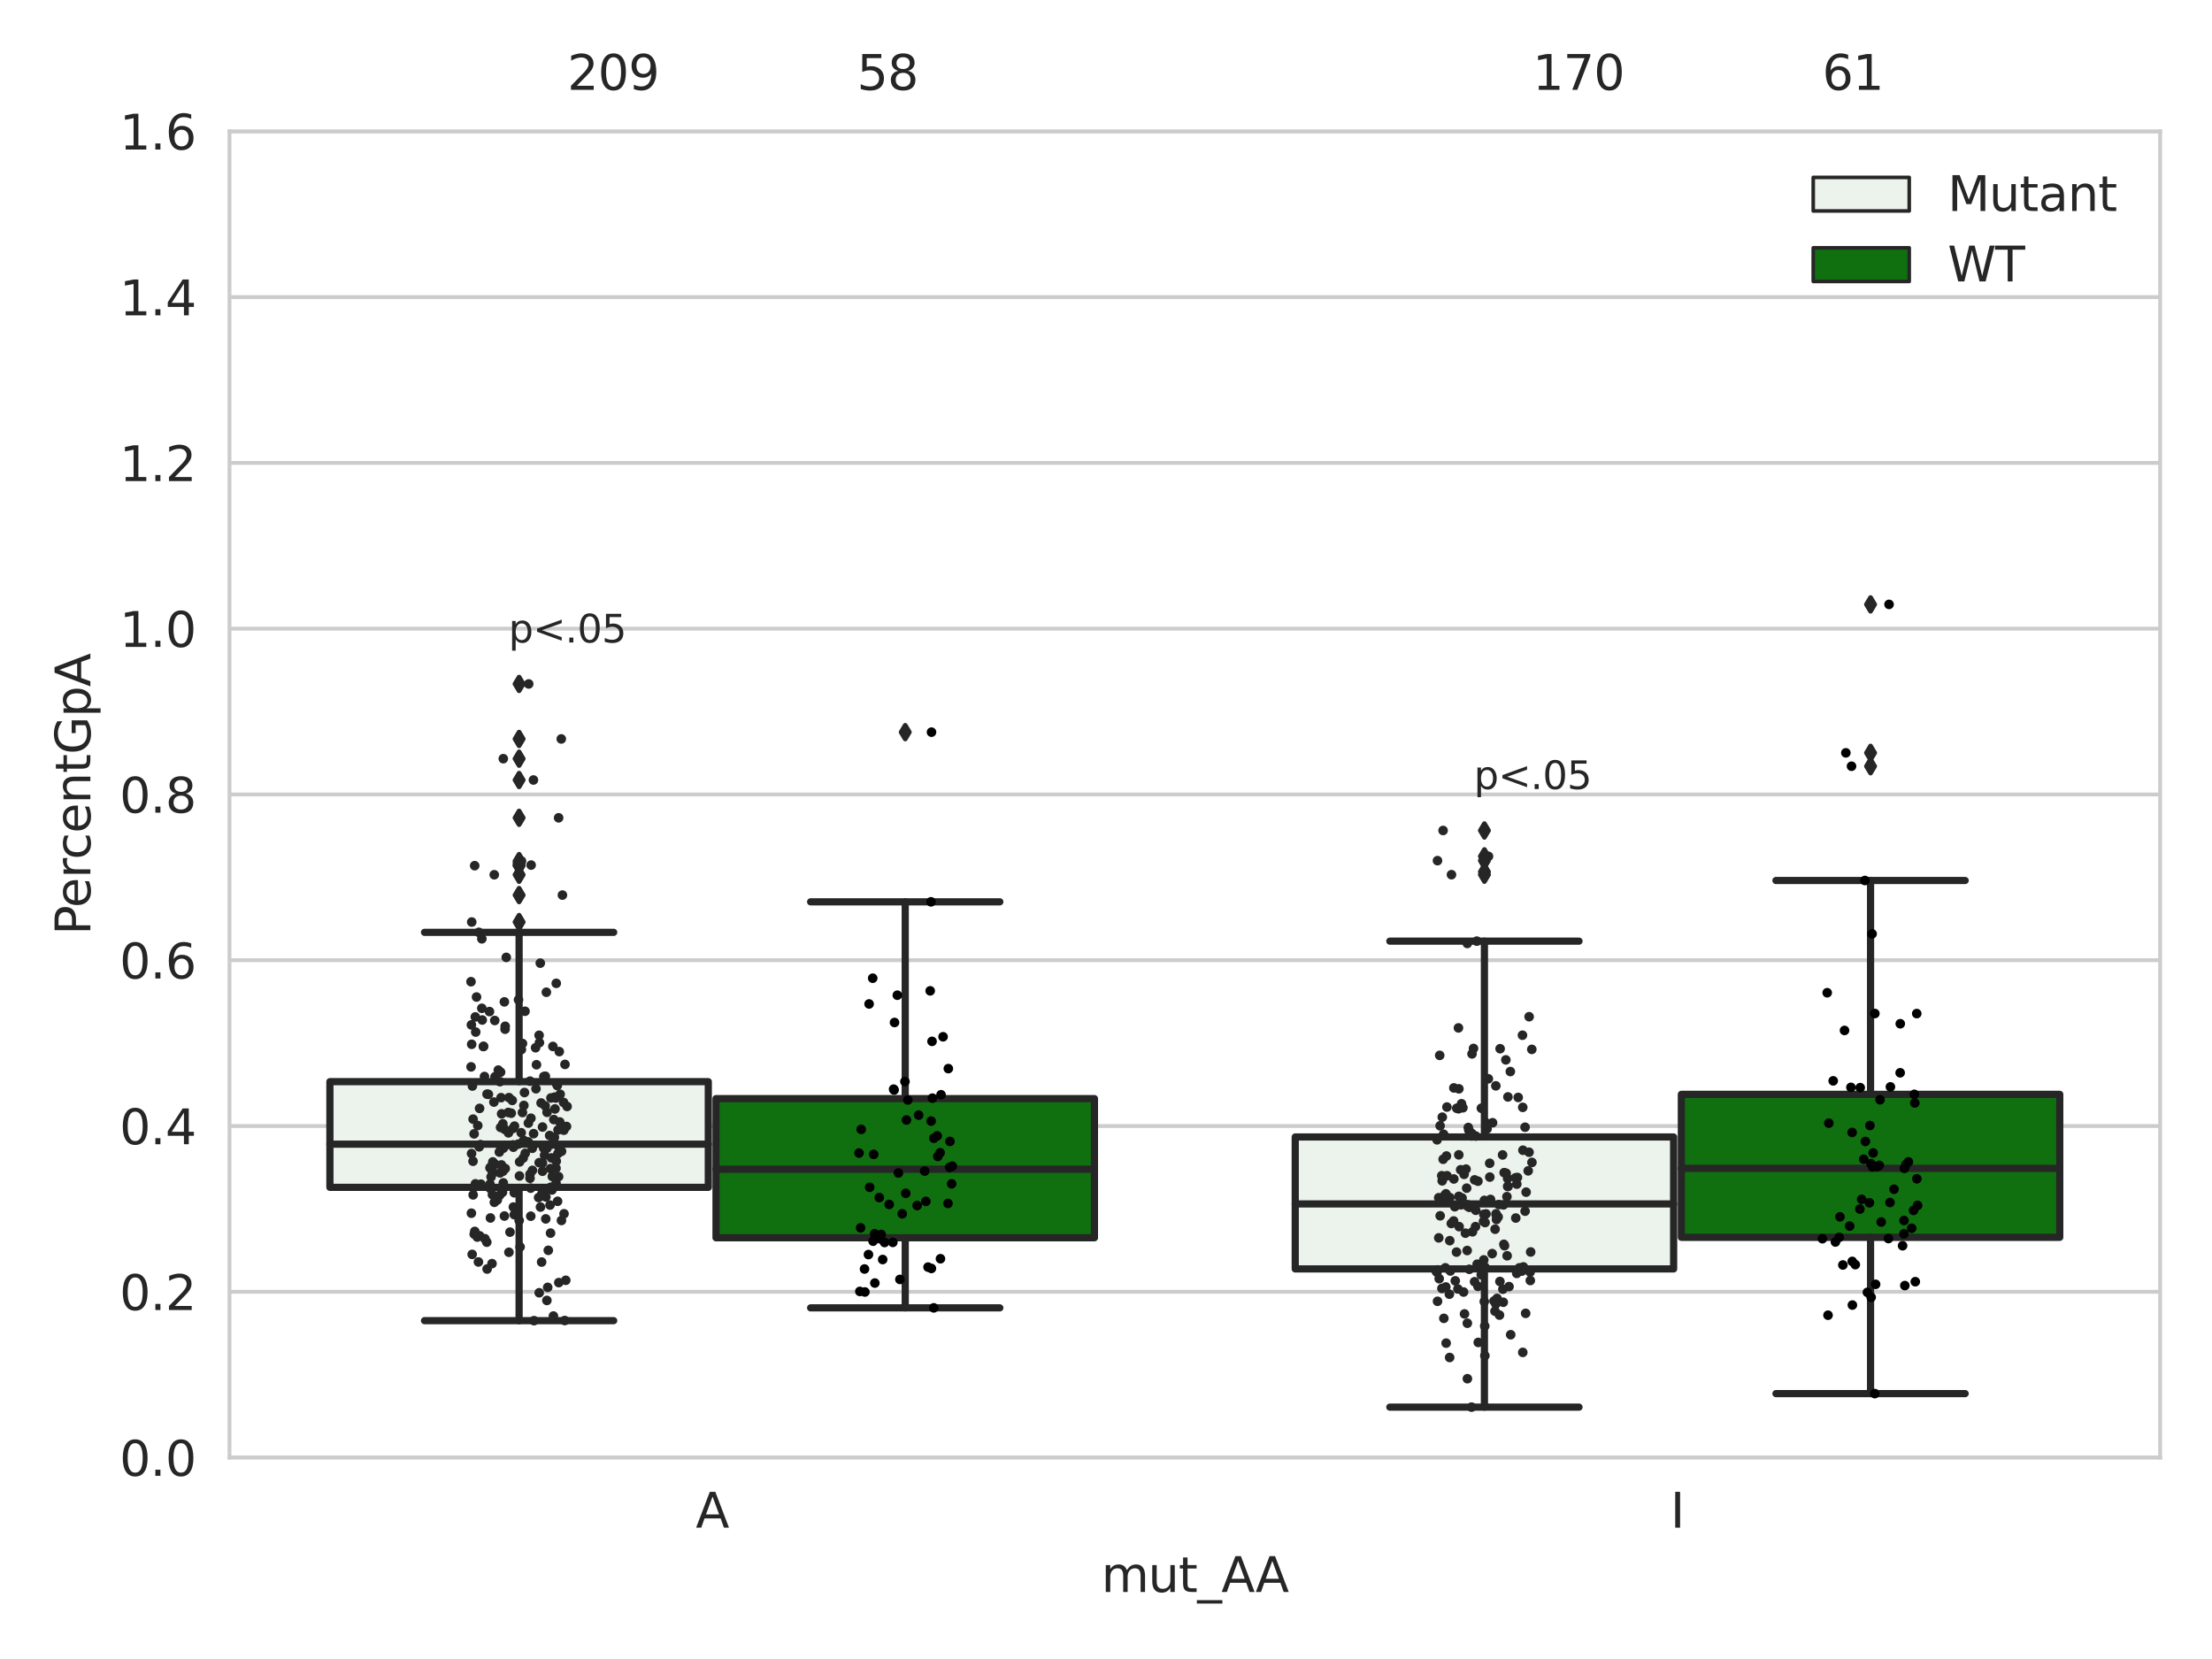 <?xml version="1.0" encoding="utf-8" standalone="no"?>
<!DOCTYPE svg PUBLIC "-//W3C//DTD SVG 1.1//EN"
  "http://www.w3.org/Graphics/SVG/1.1/DTD/svg11.dtd">
<svg xmlns:xlink="http://www.w3.org/1999/xlink" width="460.8pt" height="345.6pt" viewBox="0 0 460.8 345.6" xmlns="http://www.w3.org/2000/svg" version="1.1">
 <defs>
  <style type="text/css">*{stroke-linejoin: round; stroke-linecap: butt}</style>
 </defs>
 <g id="figure_1">
  <g id="patch_1">
   <path d="M 0 345.6 
L 460.8 345.6 
L 460.8 0 
L 0 0 
z
" style="fill: #ffffff"/>
  </g>
  <g id="axes_1">
   <g id="patch_2">
    <path d="M 47.81 303.64 
L 450 303.64 
L 450 27.354 
L 47.81 27.354 
z
" style="fill: #ffffff"/>
   </g>
   <g id="matplotlib.axis_1">
    <g id="xtick_1">
     <g id="text_1">
      <!-- A -->
      <g style="fill: #262626" transform="translate(144.937 318.238)scale(0.1 -0.1)">
       <defs>
        <path id="DejaVuSans-41" d="M 2188 4044 
L 1331 1722 
L 3047 1722 
L 2188 4044 
z
M 1831 4666 
L 2547 4666 
L 4325 0 
L 3669 0 
L 3244 1197 
L 1141 1197 
L 716 0 
L 50 0 
L 1831 4666 
z
" transform="scale(0.016)"/>
       </defs>
       <use xlink:href="#DejaVuSans-41"/>
      </g>
     </g>
    </g>
    <g id="xtick_2">
     <g id="text_2">
      <!-- I -->
      <g style="fill: #262626" transform="translate(347.978 318.238)scale(0.1 -0.1)">
       <defs>
        <path id="DejaVuSans-49" d="M 628 4666 
L 1259 4666 
L 1259 0 
L 628 0 
L 628 4666 
z
" transform="scale(0.016)"/>
       </defs>
       <use xlink:href="#DejaVuSans-49"/>
      </g>
     </g>
    </g>
    <g id="text_3">
     <!-- mut_AA -->
     <g style="fill: #262626" transform="translate(229.428 331.638)scale(0.1 -0.1)">
      <defs>
       <path id="DejaVuSans-6d" d="M 3328 2828 
Q 3544 3216 3844 3400 
Q 4144 3584 4550 3584 
Q 5097 3584 5394 3201 
Q 5691 2819 5691 2113 
L 5691 0 
L 5113 0 
L 5113 2094 
Q 5113 2597 4934 2840 
Q 4756 3084 4391 3084 
Q 3944 3084 3684 2787 
Q 3425 2491 3425 1978 
L 3425 0 
L 2847 0 
L 2847 2094 
Q 2847 2600 2669 2842 
Q 2491 3084 2119 3084 
Q 1678 3084 1418 2786 
Q 1159 2488 1159 1978 
L 1159 0 
L 581 0 
L 581 3500 
L 1159 3500 
L 1159 2956 
Q 1356 3278 1631 3431 
Q 1906 3584 2284 3584 
Q 2666 3584 2933 3390 
Q 3200 3197 3328 2828 
z
" transform="scale(0.016)"/>
       <path id="DejaVuSans-75" d="M 544 1381 
L 544 3500 
L 1119 3500 
L 1119 1403 
Q 1119 906 1312 657 
Q 1506 409 1894 409 
Q 2359 409 2629 706 
Q 2900 1003 2900 1516 
L 2900 3500 
L 3475 3500 
L 3475 0 
L 2900 0 
L 2900 538 
Q 2691 219 2414 64 
Q 2138 -91 1772 -91 
Q 1169 -91 856 284 
Q 544 659 544 1381 
z
M 1991 3584 
L 1991 3584 
z
" transform="scale(0.016)"/>
       <path id="DejaVuSans-74" d="M 1172 4494 
L 1172 3500 
L 2356 3500 
L 2356 3053 
L 1172 3053 
L 1172 1153 
Q 1172 725 1289 603 
Q 1406 481 1766 481 
L 2356 481 
L 2356 0 
L 1766 0 
Q 1100 0 847 248 
Q 594 497 594 1153 
L 594 3053 
L 172 3053 
L 172 3500 
L 594 3500 
L 594 4494 
L 1172 4494 
z
" transform="scale(0.016)"/>
       <path id="DejaVuSans-5f" d="M 3263 -1063 
L 3263 -1509 
L -63 -1509 
L -63 -1063 
L 3263 -1063 
z
" transform="scale(0.016)"/>
      </defs>
      <use xlink:href="#DejaVuSans-6d"/>
      <use xlink:href="#DejaVuSans-75" x="97.412"/>
      <use xlink:href="#DejaVuSans-74" x="160.791"/>
      <use xlink:href="#DejaVuSans-5f" x="200"/>
      <use xlink:href="#DejaVuSans-41" x="250"/>
      <use xlink:href="#DejaVuSans-41" x="321.158"/>
     </g>
    </g>
   </g>
   <g id="matplotlib.axis_2">
    <g id="ytick_1">
     <g id="line2d_1">
      <path d="M 47.81 303.64 
L 450 303.64 
" clip-path="url(#p6215233d67)" style="fill: none; stroke: #cccccc; stroke-width: 0.8; stroke-linecap: round"/>
     </g>
     <g id="text_4">
      <!-- 0.0 -->
      <g style="fill: #262626" transform="translate(24.907 307.439)scale(0.1 -0.1)">
       <defs>
        <path id="DejaVuSans-30" d="M 2034 4250 
Q 1547 4250 1301 3770 
Q 1056 3291 1056 2328 
Q 1056 1369 1301 889 
Q 1547 409 2034 409 
Q 2525 409 2770 889 
Q 3016 1369 3016 2328 
Q 3016 3291 2770 3770 
Q 2525 4250 2034 4250 
z
M 2034 4750 
Q 2819 4750 3233 4129 
Q 3647 3509 3647 2328 
Q 3647 1150 3233 529 
Q 2819 -91 2034 -91 
Q 1250 -91 836 529 
Q 422 1150 422 2328 
Q 422 3509 836 4129 
Q 1250 4750 2034 4750 
z
" transform="scale(0.016)"/>
        <path id="DejaVuSans-2e" d="M 684 794 
L 1344 794 
L 1344 0 
L 684 0 
L 684 794 
z
" transform="scale(0.016)"/>
       </defs>
       <use xlink:href="#DejaVuSans-30"/>
       <use xlink:href="#DejaVuSans-2e" x="63.623"/>
       <use xlink:href="#DejaVuSans-30" x="95.41"/>
      </g>
     </g>
    </g>
    <g id="ytick_2">
     <g id="line2d_2">
      <path d="M 47.81 269.104 
L 450 269.104 
" clip-path="url(#p6215233d67)" style="fill: none; stroke: #cccccc; stroke-width: 0.8; stroke-linecap: round"/>
     </g>
     <g id="text_5">
      <!-- 0.2 -->
      <g style="fill: #262626" transform="translate(24.907 272.903)scale(0.1 -0.1)">
       <defs>
        <path id="DejaVuSans-32" d="M 1228 531 
L 3431 531 
L 3431 0 
L 469 0 
L 469 531 
Q 828 903 1448 1529 
Q 2069 2156 2228 2338 
Q 2531 2678 2651 2914 
Q 2772 3150 2772 3378 
Q 2772 3750 2511 3984 
Q 2250 4219 1831 4219 
Q 1534 4219 1204 4116 
Q 875 4013 500 3803 
L 500 4441 
Q 881 4594 1212 4672 
Q 1544 4750 1819 4750 
Q 2544 4750 2975 4387 
Q 3406 4025 3406 3419 
Q 3406 3131 3298 2873 
Q 3191 2616 2906 2266 
Q 2828 2175 2409 1742 
Q 1991 1309 1228 531 
z
" transform="scale(0.016)"/>
       </defs>
       <use xlink:href="#DejaVuSans-30"/>
       <use xlink:href="#DejaVuSans-2e" x="63.623"/>
       <use xlink:href="#DejaVuSans-32" x="95.41"/>
      </g>
     </g>
    </g>
    <g id="ytick_3">
     <g id="line2d_3">
      <path d="M 47.81 234.568 
L 450 234.568 
" clip-path="url(#p6215233d67)" style="fill: none; stroke: #cccccc; stroke-width: 0.8; stroke-linecap: round"/>
     </g>
     <g id="text_6">
      <!-- 0.4 -->
      <g style="fill: #262626" transform="translate(24.907 238.368)scale(0.1 -0.1)">
       <defs>
        <path id="DejaVuSans-34" d="M 2419 4116 
L 825 1625 
L 2419 1625 
L 2419 4116 
z
M 2253 4666 
L 3047 4666 
L 3047 1625 
L 3713 1625 
L 3713 1100 
L 3047 1100 
L 3047 0 
L 2419 0 
L 2419 1100 
L 313 1100 
L 313 1709 
L 2253 4666 
z
" transform="scale(0.016)"/>
       </defs>
       <use xlink:href="#DejaVuSans-30"/>
       <use xlink:href="#DejaVuSans-2e" x="63.623"/>
       <use xlink:href="#DejaVuSans-34" x="95.41"/>
      </g>
     </g>
    </g>
    <g id="ytick_4">
     <g id="line2d_4">
      <path d="M 47.81 200.033 
L 450 200.033 
" clip-path="url(#p6215233d67)" style="fill: none; stroke: #cccccc; stroke-width: 0.8; stroke-linecap: round"/>
     </g>
     <g id="text_7">
      <!-- 0.6 -->
      <g style="fill: #262626" transform="translate(24.907 203.832)scale(0.1 -0.1)">
       <defs>
        <path id="DejaVuSans-36" d="M 2113 2584 
Q 1688 2584 1439 2293 
Q 1191 2003 1191 1497 
Q 1191 994 1439 701 
Q 1688 409 2113 409 
Q 2538 409 2786 701 
Q 3034 994 3034 1497 
Q 3034 2003 2786 2293 
Q 2538 2584 2113 2584 
z
M 3366 4563 
L 3366 3988 
Q 3128 4100 2886 4159 
Q 2644 4219 2406 4219 
Q 1781 4219 1451 3797 
Q 1122 3375 1075 2522 
Q 1259 2794 1537 2939 
Q 1816 3084 2150 3084 
Q 2853 3084 3261 2657 
Q 3669 2231 3669 1497 
Q 3669 778 3244 343 
Q 2819 -91 2113 -91 
Q 1303 -91 875 529 
Q 447 1150 447 2328 
Q 447 3434 972 4092 
Q 1497 4750 2381 4750 
Q 2619 4750 2861 4703 
Q 3103 4656 3366 4563 
z
" transform="scale(0.016)"/>
       </defs>
       <use xlink:href="#DejaVuSans-30"/>
       <use xlink:href="#DejaVuSans-2e" x="63.623"/>
       <use xlink:href="#DejaVuSans-36" x="95.41"/>
      </g>
     </g>
    </g>
    <g id="ytick_5">
     <g id="line2d_5">
      <path d="M 47.81 165.497 
L 450 165.497 
" clip-path="url(#p6215233d67)" style="fill: none; stroke: #cccccc; stroke-width: 0.8; stroke-linecap: round"/>
     </g>
     <g id="text_8">
      <!-- 0.8 -->
      <g style="fill: #262626" transform="translate(24.907 169.296)scale(0.1 -0.1)">
       <defs>
        <path id="DejaVuSans-38" d="M 2034 2216 
Q 1584 2216 1326 1975 
Q 1069 1734 1069 1313 
Q 1069 891 1326 650 
Q 1584 409 2034 409 
Q 2484 409 2743 651 
Q 3003 894 3003 1313 
Q 3003 1734 2745 1975 
Q 2488 2216 2034 2216 
z
M 1403 2484 
Q 997 2584 770 2862 
Q 544 3141 544 3541 
Q 544 4100 942 4425 
Q 1341 4750 2034 4750 
Q 2731 4750 3128 4425 
Q 3525 4100 3525 3541 
Q 3525 3141 3298 2862 
Q 3072 2584 2669 2484 
Q 3125 2378 3379 2068 
Q 3634 1759 3634 1313 
Q 3634 634 3220 271 
Q 2806 -91 2034 -91 
Q 1263 -91 848 271 
Q 434 634 434 1313 
Q 434 1759 690 2068 
Q 947 2378 1403 2484 
z
M 1172 3481 
Q 1172 3119 1398 2916 
Q 1625 2713 2034 2713 
Q 2441 2713 2670 2916 
Q 2900 3119 2900 3481 
Q 2900 3844 2670 4047 
Q 2441 4250 2034 4250 
Q 1625 4250 1398 4047 
Q 1172 3844 1172 3481 
z
" transform="scale(0.016)"/>
       </defs>
       <use xlink:href="#DejaVuSans-30"/>
       <use xlink:href="#DejaVuSans-2e" x="63.623"/>
       <use xlink:href="#DejaVuSans-38" x="95.41"/>
      </g>
     </g>
    </g>
    <g id="ytick_6">
     <g id="line2d_6">
      <path d="M 47.81 130.961 
L 450 130.961 
" clip-path="url(#p6215233d67)" style="fill: none; stroke: #cccccc; stroke-width: 0.8; stroke-linecap: round"/>
     </g>
     <g id="text_9">
      <!-- 1.0 -->
      <g style="fill: #262626" transform="translate(24.907 134.76)scale(0.1 -0.1)">
       <defs>
        <path id="DejaVuSans-31" d="M 794 531 
L 1825 531 
L 1825 4091 
L 703 3866 
L 703 4441 
L 1819 4666 
L 2450 4666 
L 2450 531 
L 3481 531 
L 3481 0 
L 794 0 
L 794 531 
z
" transform="scale(0.016)"/>
       </defs>
       <use xlink:href="#DejaVuSans-31"/>
       <use xlink:href="#DejaVuSans-2e" x="63.623"/>
       <use xlink:href="#DejaVuSans-30" x="95.41"/>
      </g>
     </g>
    </g>
    <g id="ytick_7">
     <g id="line2d_7">
      <path d="M 47.81 96.425 
L 450 96.425 
" clip-path="url(#p6215233d67)" style="fill: none; stroke: #cccccc; stroke-width: 0.8; stroke-linecap: round"/>
     </g>
     <g id="text_10">
      <!-- 1.2 -->
      <g style="fill: #262626" transform="translate(24.907 100.225)scale(0.1 -0.1)">
       <use xlink:href="#DejaVuSans-31"/>
       <use xlink:href="#DejaVuSans-2e" x="63.623"/>
       <use xlink:href="#DejaVuSans-32" x="95.41"/>
      </g>
     </g>
    </g>
    <g id="ytick_8">
     <g id="line2d_8">
      <path d="M 47.81 61.89 
L 450 61.89 
" clip-path="url(#p6215233d67)" style="fill: none; stroke: #cccccc; stroke-width: 0.8; stroke-linecap: round"/>
     </g>
     <g id="text_11">
      <!-- 1.4 -->
      <g style="fill: #262626" transform="translate(24.907 65.689)scale(0.1 -0.1)">
       <use xlink:href="#DejaVuSans-31"/>
       <use xlink:href="#DejaVuSans-2e" x="63.623"/>
       <use xlink:href="#DejaVuSans-34" x="95.41"/>
      </g>
     </g>
    </g>
    <g id="ytick_9">
     <g id="line2d_9">
      <path d="M 47.81 27.354 
L 450 27.354 
" clip-path="url(#p6215233d67)" style="fill: none; stroke: #cccccc; stroke-width: 0.8; stroke-linecap: round"/>
     </g>
     <g id="text_12">
      <!-- 1.6 -->
      <g style="fill: #262626" transform="translate(24.907 31.153)scale(0.1 -0.1)">
       <use xlink:href="#DejaVuSans-31"/>
       <use xlink:href="#DejaVuSans-2e" x="63.623"/>
       <use xlink:href="#DejaVuSans-36" x="95.41"/>
      </g>
     </g>
    </g>
    <g id="text_13">
     <!-- PercentGpA -->
     <g style="fill: #262626" transform="translate(18.827 194.774)rotate(-90)scale(0.1 -0.1)">
      <defs>
       <path id="DejaVuSans-50" d="M 1259 4147 
L 1259 2394 
L 2053 2394 
Q 2494 2394 2734 2622 
Q 2975 2850 2975 3272 
Q 2975 3691 2734 3919 
Q 2494 4147 2053 4147 
L 1259 4147 
z
M 628 4666 
L 2053 4666 
Q 2838 4666 3239 4311 
Q 3641 3956 3641 3272 
Q 3641 2581 3239 2228 
Q 2838 1875 2053 1875 
L 1259 1875 
L 1259 0 
L 628 0 
L 628 4666 
z
" transform="scale(0.016)"/>
       <path id="DejaVuSans-65" d="M 3597 1894 
L 3597 1613 
L 953 1613 
Q 991 1019 1311 708 
Q 1631 397 2203 397 
Q 2534 397 2845 478 
Q 3156 559 3463 722 
L 3463 178 
Q 3153 47 2828 -22 
Q 2503 -91 2169 -91 
Q 1331 -91 842 396 
Q 353 884 353 1716 
Q 353 2575 817 3079 
Q 1281 3584 2069 3584 
Q 2775 3584 3186 3129 
Q 3597 2675 3597 1894 
z
M 3022 2063 
Q 3016 2534 2758 2815 
Q 2500 3097 2075 3097 
Q 1594 3097 1305 2825 
Q 1016 2553 972 2059 
L 3022 2063 
z
" transform="scale(0.016)"/>
       <path id="DejaVuSans-72" d="M 2631 2963 
Q 2534 3019 2420 3045 
Q 2306 3072 2169 3072 
Q 1681 3072 1420 2755 
Q 1159 2438 1159 1844 
L 1159 0 
L 581 0 
L 581 3500 
L 1159 3500 
L 1159 2956 
Q 1341 3275 1631 3429 
Q 1922 3584 2338 3584 
Q 2397 3584 2469 3576 
Q 2541 3569 2628 3553 
L 2631 2963 
z
" transform="scale(0.016)"/>
       <path id="DejaVuSans-63" d="M 3122 3366 
L 3122 2828 
Q 2878 2963 2633 3030 
Q 2388 3097 2138 3097 
Q 1578 3097 1268 2742 
Q 959 2388 959 1747 
Q 959 1106 1268 751 
Q 1578 397 2138 397 
Q 2388 397 2633 464 
Q 2878 531 3122 666 
L 3122 134 
Q 2881 22 2623 -34 
Q 2366 -91 2075 -91 
Q 1284 -91 818 406 
Q 353 903 353 1747 
Q 353 2603 823 3093 
Q 1294 3584 2113 3584 
Q 2378 3584 2631 3529 
Q 2884 3475 3122 3366 
z
" transform="scale(0.016)"/>
       <path id="DejaVuSans-6e" d="M 3513 2113 
L 3513 0 
L 2938 0 
L 2938 2094 
Q 2938 2591 2744 2837 
Q 2550 3084 2163 3084 
Q 1697 3084 1428 2787 
Q 1159 2491 1159 1978 
L 1159 0 
L 581 0 
L 581 3500 
L 1159 3500 
L 1159 2956 
Q 1366 3272 1645 3428 
Q 1925 3584 2291 3584 
Q 2894 3584 3203 3211 
Q 3513 2838 3513 2113 
z
" transform="scale(0.016)"/>
       <path id="DejaVuSans-47" d="M 3809 666 
L 3809 1919 
L 2778 1919 
L 2778 2438 
L 4434 2438 
L 4434 434 
Q 4069 175 3628 42 
Q 3188 -91 2688 -91 
Q 1594 -91 976 548 
Q 359 1188 359 2328 
Q 359 3472 976 4111 
Q 1594 4750 2688 4750 
Q 3144 4750 3555 4637 
Q 3966 4525 4313 4306 
L 4313 3634 
Q 3963 3931 3569 4081 
Q 3175 4231 2741 4231 
Q 1884 4231 1454 3753 
Q 1025 3275 1025 2328 
Q 1025 1384 1454 906 
Q 1884 428 2741 428 
Q 3075 428 3337 486 
Q 3600 544 3809 666 
z
" transform="scale(0.016)"/>
       <path id="DejaVuSans-70" d="M 1159 525 
L 1159 -1331 
L 581 -1331 
L 581 3500 
L 1159 3500 
L 1159 2969 
Q 1341 3281 1617 3432 
Q 1894 3584 2278 3584 
Q 2916 3584 3314 3078 
Q 3713 2572 3713 1747 
Q 3713 922 3314 415 
Q 2916 -91 2278 -91 
Q 1894 -91 1617 61 
Q 1341 213 1159 525 
z
M 3116 1747 
Q 3116 2381 2855 2742 
Q 2594 3103 2138 3103 
Q 1681 3103 1420 2742 
Q 1159 2381 1159 1747 
Q 1159 1113 1420 752 
Q 1681 391 2138 391 
Q 2594 391 2855 752 
Q 3116 1113 3116 1747 
z
" transform="scale(0.016)"/>
      </defs>
      <use xlink:href="#DejaVuSans-50"/>
      <use xlink:href="#DejaVuSans-65" x="56.678"/>
      <use xlink:href="#DejaVuSans-72" x="118.201"/>
      <use xlink:href="#DejaVuSans-63" x="157.064"/>
      <use xlink:href="#DejaVuSans-65" x="212.045"/>
      <use xlink:href="#DejaVuSans-6e" x="273.568"/>
      <use xlink:href="#DejaVuSans-74" x="336.947"/>
      <use xlink:href="#DejaVuSans-47" x="376.156"/>
      <use xlink:href="#DejaVuSans-70" x="453.646"/>
      <use xlink:href="#DejaVuSans-41" x="517.123"/>
     </g>
    </g>
   </g>
   <g id="patch_3">
    <path d="M 68.724 247.346 
L 147.553 247.346 
L 147.553 225.328 
L 68.724 225.328 
L 68.724 247.346 
z
" clip-path="url(#p6215233d67)" style="fill: #ecf2ec; stroke: #262626; stroke-width: 1.5; stroke-linejoin: miter"/>
   </g>
   <g id="patch_4">
    <path d="M 149.162 257.849 
L 227.991 257.849 
L 227.991 228.86 
L 149.162 228.86 
L 149.162 257.849 
z
" clip-path="url(#p6215233d67)" style="fill: #107010; stroke: #262626; stroke-width: 1.5; stroke-linejoin: miter"/>
   </g>
   <g id="patch_5">
    <path d="M 269.819 264.344 
L 348.648 264.344 
L 348.648 236.854 
L 269.819 236.854 
L 269.819 264.344 
z
" clip-path="url(#p6215233d67)" style="fill: #ecf2ec; stroke: #262626; stroke-width: 1.5; stroke-linejoin: miter"/>
   </g>
   <g id="patch_6">
    <path d="M 350.257 257.759 
L 429.086 257.759 
L 429.086 227.973 
L 350.257 227.973 
L 350.257 257.759 
z
" clip-path="url(#p6215233d67)" style="fill: #107010; stroke: #262626; stroke-width: 1.5; stroke-linejoin: miter"/>
   </g>
   <g id="patch_7">
    <path d="M 148.357 303.64 
L 148.357 303.64 
L 148.357 303.64 
L 148.357 303.64 
z
" clip-path="url(#p6215233d67)" style="fill: #ecf2ec; stroke: #262626; stroke-width: 0.75; stroke-linejoin: miter"/>
   </g>
   <g id="patch_8">
    <path d="M 148.357 303.64 
L 148.357 303.64 
L 148.357 303.64 
L 148.357 303.64 
z
" clip-path="url(#p6215233d67)" style="fill: #107010; stroke: #262626; stroke-width: 0.75; stroke-linejoin: miter"/>
   </g>
   <g id="PathCollection_1"/>
   <g id="PathCollection_2"/>
   <g id="line2d_10">
    <path d="M 108.138 247.346 
L 108.138 275.117 
" clip-path="url(#p6215233d67)" style="fill: none; stroke: #262626; stroke-width: 1.5; stroke-linecap: round"/>
   </g>
   <g id="line2d_11">
    <path d="M 108.138 225.328 
L 108.138 194.223 
" clip-path="url(#p6215233d67)" style="fill: none; stroke: #262626; stroke-width: 1.5; stroke-linecap: round"/>
   </g>
   <g id="line2d_12">
    <path d="M 88.431 275.117 
L 127.846 275.117 
" clip-path="url(#p6215233d67)" style="fill: none; stroke: #262626; stroke-width: 1.5; stroke-linecap: round"/>
   </g>
   <g id="line2d_13">
    <path d="M 88.431 194.223 
L 127.846 194.223 
" clip-path="url(#p6215233d67)" style="fill: none; stroke: #262626; stroke-width: 1.5; stroke-linecap: round"/>
   </g>
   <g id="line2d_14">
    <defs>
     <path id="m49b0fda9c5" d="M -0 1.414 
L 0.849 0 
L 0 -1.414 
L -0.849 -0 
z
" style="stroke: #262626; stroke-linejoin: miter"/>
    </defs>
    <g clip-path="url(#p6215233d67)">
     <use xlink:href="#m49b0fda9c5" x="108.138" y="158.048" style="fill: #262626; stroke: #262626; stroke-linejoin: miter"/>
     <use xlink:href="#m49b0fda9c5" x="108.138" y="182.227" style="fill: #262626; stroke: #262626; stroke-linejoin: miter"/>
     <use xlink:href="#m49b0fda9c5" x="108.138" y="153.933" style="fill: #262626; stroke: #262626; stroke-linejoin: miter"/>
     <use xlink:href="#m49b0fda9c5" x="108.138" y="180.213" style="fill: #262626; stroke: #262626; stroke-linejoin: miter"/>
     <use xlink:href="#m49b0fda9c5" x="108.138" y="162.488" style="fill: #262626; stroke: #262626; stroke-linejoin: miter"/>
     <use xlink:href="#m49b0fda9c5" x="108.138" y="170.365" style="fill: #262626; stroke: #262626; stroke-linejoin: miter"/>
     <use xlink:href="#m49b0fda9c5" x="108.138" y="142.475" style="fill: #262626; stroke: #262626; stroke-linejoin: miter"/>
     <use xlink:href="#m49b0fda9c5" x="108.138" y="180.337" style="fill: #262626; stroke: #262626; stroke-linejoin: miter"/>
     <use xlink:href="#m49b0fda9c5" x="108.138" y="192.075" style="fill: #262626; stroke: #262626; stroke-linejoin: miter"/>
     <use xlink:href="#m49b0fda9c5" x="108.138" y="186.462" style="fill: #262626; stroke: #262626; stroke-linejoin: miter"/>
     <use xlink:href="#m49b0fda9c5" x="108.138" y="179.378" style="fill: #262626; stroke: #262626; stroke-linejoin: miter"/>
     <use xlink:href="#m49b0fda9c5" x="108.138" y="179.778" style="fill: #262626; stroke: #262626; stroke-linejoin: miter"/>
    </g>
   </g>
   <g id="line2d_15">
    <path d="M 188.577 257.849 
L 188.577 272.452 
" clip-path="url(#p6215233d67)" style="fill: none; stroke: #262626; stroke-width: 1.5; stroke-linecap: round"/>
   </g>
   <g id="line2d_16">
    <path d="M 188.577 228.86 
L 188.577 187.868 
" clip-path="url(#p6215233d67)" style="fill: none; stroke: #262626; stroke-width: 1.5; stroke-linecap: round"/>
   </g>
   <g id="line2d_17">
    <path d="M 168.869 272.452 
L 208.284 272.452 
" clip-path="url(#p6215233d67)" style="fill: none; stroke: #262626; stroke-width: 1.5; stroke-linecap: round"/>
   </g>
   <g id="line2d_18">
    <path d="M 168.869 187.868 
L 208.284 187.868 
" clip-path="url(#p6215233d67)" style="fill: none; stroke: #262626; stroke-width: 1.5; stroke-linecap: round"/>
   </g>
   <g id="line2d_19">
    <g clip-path="url(#p6215233d67)">
     <use xlink:href="#m49b0fda9c5" x="188.577" y="152.522" style="fill: #262626; stroke: #262626; stroke-linejoin: miter"/>
    </g>
   </g>
   <g id="line2d_20">
    <path d="M 309.233 264.344 
L 309.233 293.131 
" clip-path="url(#p6215233d67)" style="fill: none; stroke: #262626; stroke-width: 1.5; stroke-linecap: round"/>
   </g>
   <g id="line2d_21">
    <path d="M 309.233 236.854 
L 309.233 196.058 
" clip-path="url(#p6215233d67)" style="fill: none; stroke: #262626; stroke-width: 1.5; stroke-linecap: round"/>
   </g>
   <g id="line2d_22">
    <path d="M 289.526 293.131 
L 328.941 293.131 
" clip-path="url(#p6215233d67)" style="fill: none; stroke: #262626; stroke-width: 1.5; stroke-linecap: round"/>
   </g>
   <g id="line2d_23">
    <path d="M 289.526 196.058 
L 328.941 196.058 
" clip-path="url(#p6215233d67)" style="fill: none; stroke: #262626; stroke-width: 1.5; stroke-linecap: round"/>
   </g>
   <g id="line2d_24">
    <g clip-path="url(#p6215233d67)">
     <use xlink:href="#m49b0fda9c5" x="309.233" y="182.214" style="fill: #262626; stroke: #262626; stroke-linejoin: miter"/>
     <use xlink:href="#m49b0fda9c5" x="309.233" y="178.39" style="fill: #262626; stroke: #262626; stroke-linejoin: miter"/>
     <use xlink:href="#m49b0fda9c5" x="309.233" y="173.005" style="fill: #262626; stroke: #262626; stroke-linejoin: miter"/>
     <use xlink:href="#m49b0fda9c5" x="309.233" y="181.609" style="fill: #262626; stroke: #262626; stroke-linejoin: miter"/>
     <use xlink:href="#m49b0fda9c5" x="309.233" y="179.288" style="fill: #262626; stroke: #262626; stroke-linejoin: miter"/>
    </g>
   </g>
   <g id="line2d_25">
    <path d="M 389.671 257.759 
L 389.671 290.314 
" clip-path="url(#p6215233d67)" style="fill: none; stroke: #262626; stroke-width: 1.5; stroke-linecap: round"/>
   </g>
   <g id="line2d_26">
    <path d="M 389.671 227.973 
L 389.671 183.424 
" clip-path="url(#p6215233d67)" style="fill: none; stroke: #262626; stroke-width: 1.5; stroke-linecap: round"/>
   </g>
   <g id="line2d_27">
    <path d="M 369.964 290.314 
L 409.379 290.314 
" clip-path="url(#p6215233d67)" style="fill: none; stroke: #262626; stroke-width: 1.5; stroke-linecap: round"/>
   </g>
   <g id="line2d_28">
    <path d="M 369.964 183.424 
L 409.379 183.424 
" clip-path="url(#p6215233d67)" style="fill: none; stroke: #262626; stroke-width: 1.5; stroke-linecap: round"/>
   </g>
   <g id="line2d_29">
    <g clip-path="url(#p6215233d67)">
     <use xlink:href="#m49b0fda9c5" x="389.671" y="156.831" style="fill: #262626; stroke: #262626; stroke-linejoin: miter"/>
     <use xlink:href="#m49b0fda9c5" x="389.671" y="125.906" style="fill: #262626; stroke: #262626; stroke-linejoin: miter"/>
     <use xlink:href="#m49b0fda9c5" x="389.671" y="159.619" style="fill: #262626; stroke: #262626; stroke-linejoin: miter"/>
    </g>
   </g>
   <g id="line2d_30">
    <path d="M 68.724 238.35 
L 147.553 238.35 
" clip-path="url(#p6215233d67)" style="fill: none; stroke: #262626; stroke-width: 1.5; stroke-linecap: round"/>
   </g>
   <g id="line2d_31">
    <path d="M 149.162 243.566 
L 227.991 243.566 
" clip-path="url(#p6215233d67)" style="fill: none; stroke: #262626; stroke-width: 1.5; stroke-linecap: round"/>
   </g>
   <g id="line2d_32">
    <path d="M 269.819 250.796 
L 348.648 250.796 
" clip-path="url(#p6215233d67)" style="fill: none; stroke: #262626; stroke-width: 1.5; stroke-linecap: round"/>
   </g>
   <g id="line2d_33">
    <path d="M 350.257 243.389 
L 429.086 243.389 
" clip-path="url(#p6215233d67)" style="fill: none; stroke: #262626; stroke-width: 1.5; stroke-linecap: round"/>
   </g>
   <g id="patch_9">
    <path d="M 47.81 303.64 
L 47.81 27.354 
" style="fill: none; stroke: #cccccc; stroke-width: 0.8; stroke-linejoin: miter; stroke-linecap: square"/>
   </g>
   <g id="patch_10">
    <path d="M 450 303.64 
L 450 27.354 
" style="fill: none; stroke: #cccccc; stroke-width: 0.8; stroke-linejoin: miter; stroke-linecap: square"/>
   </g>
   <g id="patch_11">
    <path d="M 47.81 303.64 
L 450 303.64 
" style="fill: none; stroke: #cccccc; stroke-width: 0.8; stroke-linejoin: miter; stroke-linecap: square"/>
   </g>
   <g id="patch_12">
    <path d="M 47.81 27.354 
L 450 27.354 
" style="fill: none; stroke: #cccccc; stroke-width: 0.8; stroke-linejoin: miter; stroke-linecap: square"/>
   </g>
   <g id="PathCollection_3">
    <defs>
     <path id="C0_0_6efd8e6d5f" d="M 0 1 
C 0.265 1 0.52 0.895 0.707 0.707 
C 0.895 0.52 1 0.265 1 -0 
C 1 -0.265 0.895 -0.52 0.707 -0.707 
C 0.52 -0.895 0.265 -1 0 -1 
C -0.265 -1 -0.52 -0.895 -0.707 -0.707 
C -0.895 -0.52 -1 -0.265 -1 0 
C -1 0.265 -0.895 0.52 -0.707 0.707 
C -0.52 0.895 -0.265 1 0 1 
z
"/>
    </defs>
    <g clip-path="url(#p6215233d67)">
     <use xlink:href="#C0_0_6efd8e6d5f" x="106.868" y="235.078" style="fill: #262626"/>
    </g>
    <g clip-path="url(#p6215233d67)">
     <use xlink:href="#C0_0_6efd8e6d5f" x="107.179" y="234.591" style="fill: #262626"/>
    </g>
    <g clip-path="url(#p6215233d67)">
     <use xlink:href="#C0_0_6efd8e6d5f" x="102.274" y="243.058" style="fill: #262626"/>
    </g>
    <g clip-path="url(#p6215233d67)">
     <use xlink:href="#C0_0_6efd8e6d5f" x="115.879" y="204.847" style="fill: #262626"/>
    </g>
    <g clip-path="url(#p6215233d67)">
     <use xlink:href="#C0_0_6efd8e6d5f" x="108.245" y="242.044" style="fill: #262626"/>
    </g>
    <g clip-path="url(#p6215233d67)">
     <use xlink:href="#C0_0_6efd8e6d5f" x="115.177" y="217.993" style="fill: #262626"/>
    </g>
    <g clip-path="url(#p6215233d67)">
     <use xlink:href="#C0_0_6efd8e6d5f" x="99.101" y="215" style="fill: #262626"/>
    </g>
    <g clip-path="url(#p6215233d67)">
     <use xlink:href="#C0_0_6efd8e6d5f" x="104.163" y="244.331" style="fill: #262626"/>
    </g>
    <g clip-path="url(#p6215233d67)">
     <use xlink:href="#C0_0_6efd8e6d5f" x="100.925" y="224.257" style="fill: #262626"/>
    </g>
    <g clip-path="url(#p6215233d67)">
     <use xlink:href="#C0_0_6efd8e6d5f" x="109.094" y="237.554" style="fill: #262626"/>
    </g>
    <g clip-path="url(#p6215233d67)">
     <use xlink:href="#C0_0_6efd8e6d5f" x="116.962" y="254.248" style="fill: #262626"/>
    </g>
    <g clip-path="url(#p6215233d67)">
     <use xlink:href="#C0_0_6efd8e6d5f" x="98.544" y="241.907" style="fill: #262626"/>
    </g>
    <g clip-path="url(#p6215233d67)">
     <use xlink:href="#C0_0_6efd8e6d5f" x="113.606" y="224.204" style="fill: #262626"/>
    </g>
    <g clip-path="url(#p6215233d67)">
     <use xlink:href="#C0_0_6efd8e6d5f" x="108.843" y="217.381" style="fill: #262626"/>
    </g>
    <g clip-path="url(#p6215233d67)">
     <use xlink:href="#C0_0_6efd8e6d5f" x="102.494" y="263.236" style="fill: #262626"/>
    </g>
    <g clip-path="url(#p6215233d67)">
     <use xlink:href="#C0_0_6efd8e6d5f" x="98.565" y="248.914" style="fill: #262626"/>
    </g>
    <g clip-path="url(#p6215233d67)">
     <use xlink:href="#C0_0_6efd8e6d5f" x="104.087" y="248.981" style="fill: #262626"/>
    </g>
    <g clip-path="url(#p6215233d67)">
     <use xlink:href="#C0_0_6efd8e6d5f" x="116.154" y="250.253" style="fill: #262626"/>
    </g>
    <g clip-path="url(#p6215233d67)">
     <use xlink:href="#C0_0_6efd8e6d5f" x="98.118" y="204.506" style="fill: #262626"/>
    </g>
    <g clip-path="url(#p6215233d67)">
     <use xlink:href="#C0_0_6efd8e6d5f" x="99.816" y="238.909" style="fill: #262626"/>
    </g>
    <g clip-path="url(#p6215233d67)">
     <use xlink:href="#C0_0_6efd8e6d5f" x="115.369" y="233.225" style="fill: #262626"/>
    </g>
    <g clip-path="url(#p6215233d67)">
     <use xlink:href="#C0_0_6efd8e6d5f" x="111.156" y="236.16" style="fill: #262626"/>
    </g>
    <g clip-path="url(#p6215233d67)">
     <use xlink:href="#C0_0_6efd8e6d5f" x="114.77" y="228.726" style="fill: #262626"/>
    </g>
    <g clip-path="url(#p6215233d67)">
     <use xlink:href="#C0_0_6efd8e6d5f" x="117.648" y="275.089" style="fill: #262626"/>
    </g>
    <g clip-path="url(#p6215233d67)">
     <use xlink:href="#C0_0_6efd8e6d5f" x="100.746" y="217.979" style="fill: #262626"/>
    </g>
    <g clip-path="url(#p6215233d67)">
     <use xlink:href="#C0_0_6efd8e6d5f" x="110.411" y="245.445" style="fill: #262626"/>
    </g>
    <g clip-path="url(#p6215233d67)">
     <use xlink:href="#C0_0_6efd8e6d5f" x="116.616" y="233.734" style="fill: #262626"/>
    </g>
    <g clip-path="url(#p6215233d67)">
     <use xlink:href="#C0_0_6efd8e6d5f" x="118.14" y="230.501" style="fill: #262626"/>
    </g>
    <g clip-path="url(#p6215233d67)">
     <use xlink:href="#C0_0_6efd8e6d5f" x="115.826" y="243.375" style="fill: #262626"/>
    </g>
    <g clip-path="url(#p6215233d67)">
     <use xlink:href="#C0_0_6efd8e6d5f" x="115.879" y="241.903" style="fill: #262626"/>
    </g>
    <g clip-path="url(#p6215233d67)">
     <use xlink:href="#C0_0_6efd8e6d5f" x="110.416" y="244.605" style="fill: #262626"/>
    </g>
    <g clip-path="url(#p6215233d67)">
     <use xlink:href="#C0_0_6efd8e6d5f" x="116.983" y="239.831" style="fill: #262626"/>
    </g>
    <g clip-path="url(#p6215233d67)">
     <use xlink:href="#C0_0_6efd8e6d5f" x="100.69" y="218.007" style="fill: #262626"/>
    </g>
    <g clip-path="url(#p6215233d67)">
     <use xlink:href="#C0_0_6efd8e6d5f" x="106.02" y="260.871" style="fill: #262626"/>
    </g>
    <g clip-path="url(#p6215233d67)">
     <use xlink:href="#C0_0_6efd8e6d5f" x="112.329" y="269.306" style="fill: #262626"/>
    </g>
    <g clip-path="url(#p6215233d67)">
     <use xlink:href="#C0_0_6efd8e6d5f" x="100.378" y="195.572" style="fill: #262626"/>
    </g>
    <g clip-path="url(#p6215233d67)">
     <use xlink:href="#C0_0_6efd8e6d5f" x="116.216" y="240.326" style="fill: #262626"/>
    </g>
    <g clip-path="url(#p6215233d67)">
     <use xlink:href="#C0_0_6efd8e6d5f" x="111.245" y="275.117" style="fill: #262626"/>
    </g>
    <g clip-path="url(#p6215233d67)">
     <use xlink:href="#C0_0_6efd8e6d5f" x="112.32" y="242.207" style="fill: #262626"/>
    </g>
    <g clip-path="url(#p6215233d67)">
     <use xlink:href="#C0_0_6efd8e6d5f" x="114.498" y="236.549" style="fill: #262626"/>
    </g>
    <g clip-path="url(#p6215233d67)">
     <use xlink:href="#C0_0_6efd8e6d5f" x="99.756" y="194.223" style="fill: #262626"/>
    </g>
    <g clip-path="url(#p6215233d67)">
     <use xlink:href="#C0_0_6efd8e6d5f" x="101.474" y="264.359" style="fill: #262626"/>
    </g>
    <g clip-path="url(#p6215233d67)">
     <use xlink:href="#C0_0_6efd8e6d5f" x="115.775" y="228.739" style="fill: #262626"/>
    </g>
    <g clip-path="url(#p6215233d67)">
     <use xlink:href="#C0_0_6efd8e6d5f" x="110.554" y="247.514" style="fill: #262626"/>
    </g>
    <g clip-path="url(#p6215233d67)">
     <use xlink:href="#C0_0_6efd8e6d5f" x="105.08" y="253.322" style="fill: #262626"/>
    </g>
    <g clip-path="url(#p6215233d67)">
     <use xlink:href="#C0_0_6efd8e6d5f" x="108.613" y="218.641" style="fill: #262626"/>
    </g>
    <g clip-path="url(#p6215233d67)">
     <use xlink:href="#C0_0_6efd8e6d5f" x="100.187" y="246.682" style="fill: #262626"/>
    </g>
    <g clip-path="url(#p6215233d67)">
     <use xlink:href="#C0_0_6efd8e6d5f" x="112.883" y="248.702" style="fill: #262626"/>
    </g>
    <g clip-path="url(#p6215233d67)">
     <use xlink:href="#C0_0_6efd8e6d5f" x="106.241" y="256.673" style="fill: #262626"/>
    </g>
    <g clip-path="url(#p6215233d67)">
     <use xlink:href="#C0_0_6efd8e6d5f" x="113.013" y="243.99" style="fill: #262626"/>
    </g>
    <g clip-path="url(#p6215233d67)">
     <use xlink:href="#C0_0_6efd8e6d5f" x="108.213" y="244.976" style="fill: #262626"/>
    </g>
    <g clip-path="url(#p6215233d67)">
     <use xlink:href="#C0_0_6efd8e6d5f" x="104.457" y="242.673" style="fill: #262626"/>
    </g>
    <g clip-path="url(#p6215233d67)">
     <use xlink:href="#C0_0_6efd8e6d5f" x="116.396" y="238.963" style="fill: #262626"/>
    </g>
    <g clip-path="url(#p6215233d67)">
     <use xlink:href="#C0_0_6efd8e6d5f" x="117.498" y="252.849" style="fill: #262626"/>
    </g>
    <g clip-path="url(#p6215233d67)">
     <use xlink:href="#C0_0_6efd8e6d5f" x="104.849" y="239.19" style="fill: #262626"/>
    </g>
    <g clip-path="url(#p6215233d67)">
     <use xlink:href="#C0_0_6efd8e6d5f" x="113.954" y="239.18" style="fill: #262626"/>
    </g>
    <g clip-path="url(#p6215233d67)">
     <use xlink:href="#C0_0_6efd8e6d5f" x="102.168" y="253.724" style="fill: #262626"/>
    </g>
    <g clip-path="url(#p6215233d67)">
     <use xlink:href="#C0_0_6efd8e6d5f" x="104.844" y="158.048" style="fill: #262626"/>
    </g>
    <g clip-path="url(#p6215233d67)">
     <use xlink:href="#C0_0_6efd8e6d5f" x="104.497" y="232.031" style="fill: #262626"/>
    </g>
    <g clip-path="url(#p6215233d67)">
     <use xlink:href="#C0_0_6efd8e6d5f" x="112.372" y="217.201" style="fill: #262626"/>
    </g>
    <g clip-path="url(#p6215233d67)">
     <use xlink:href="#C0_0_6efd8e6d5f" x="105.926" y="235.992" style="fill: #262626"/>
    </g>
    <g clip-path="url(#p6215233d67)">
     <use xlink:href="#C0_0_6efd8e6d5f" x="104.754" y="234.106" style="fill: #262626"/>
    </g>
    <g clip-path="url(#p6215233d67)">
     <use xlink:href="#C0_0_6efd8e6d5f" x="117.697" y="221.735" style="fill: #262626"/>
    </g>
    <g clip-path="url(#p6215233d67)">
     <use xlink:href="#C0_0_6efd8e6d5f" x="106.502" y="231.898" style="fill: #262626"/>
    </g>
    <g clip-path="url(#p6215233d67)">
     <use xlink:href="#C0_0_6efd8e6d5f" x="104.284" y="223.35" style="fill: #262626"/>
    </g>
    <g clip-path="url(#p6215233d67)">
     <use xlink:href="#C0_0_6efd8e6d5f" x="99.014" y="211.844" style="fill: #262626"/>
    </g>
    <g clip-path="url(#p6215233d67)">
     <use xlink:href="#C0_0_6efd8e6d5f" x="98.361" y="261.311" style="fill: #262626"/>
    </g>
    <g clip-path="url(#p6215233d67)">
     <use xlink:href="#C0_0_6efd8e6d5f" x="105.133" y="235.259" style="fill: #262626"/>
    </g>
    <g clip-path="url(#p6215233d67)">
     <use xlink:href="#C0_0_6efd8e6d5f" x="107.972" y="238.332" style="fill: #262626"/>
    </g>
    <g clip-path="url(#p6215233d67)">
     <use xlink:href="#C0_0_6efd8e6d5f" x="104.143" y="225.328" style="fill: #262626"/>
    </g>
    <g clip-path="url(#p6215233d67)">
     <use xlink:href="#C0_0_6efd8e6d5f" x="107.418" y="247.842" style="fill: #262626"/>
    </g>
    <g clip-path="url(#p6215233d67)">
     <use xlink:href="#C0_0_6efd8e6d5f" x="102.963" y="182.227" style="fill: #262626"/>
    </g>
    <g clip-path="url(#p6215233d67)">
     <use xlink:href="#C0_0_6efd8e6d5f" x="111.757" y="221.804" style="fill: #262626"/>
    </g>
    <g clip-path="url(#p6215233d67)">
     <use xlink:href="#C0_0_6efd8e6d5f" x="113.016" y="234.783" style="fill: #262626"/>
    </g>
    <g clip-path="url(#p6215233d67)">
     <use xlink:href="#C0_0_6efd8e6d5f" x="101.969" y="210.729" style="fill: #262626"/>
    </g>
    <g clip-path="url(#p6215233d67)">
     <use xlink:href="#C0_0_6efd8e6d5f" x="114.672" y="243.44" style="fill: #262626"/>
    </g>
    <g clip-path="url(#p6215233d67)">
     <use xlink:href="#C0_0_6efd8e6d5f" x="103.164" y="242.543" style="fill: #262626"/>
    </g>
    <g clip-path="url(#p6215233d67)">
     <use xlink:href="#C0_0_6efd8e6d5f" x="106.947" y="251.453" style="fill: #262626"/>
    </g>
    <g clip-path="url(#p6215233d67)">
     <use xlink:href="#C0_0_6efd8e6d5f" x="113.926" y="270.906" style="fill: #262626"/>
    </g>
    <g clip-path="url(#p6215233d67)">
     <use xlink:href="#C0_0_6efd8e6d5f" x="109.414" y="240.261" style="fill: #262626"/>
    </g>
    <g clip-path="url(#p6215233d67)">
     <use xlink:href="#C0_0_6efd8e6d5f" x="114.095" y="268.182" style="fill: #262626"/>
    </g>
    <g clip-path="url(#p6215233d67)">
     <use xlink:href="#C0_0_6efd8e6d5f" x="112.831" y="262.909" style="fill: #262626"/>
    </g>
    <g clip-path="url(#p6215233d67)">
     <use xlink:href="#C0_0_6efd8e6d5f" x="102.982" y="250.461" style="fill: #262626"/>
    </g>
    <g clip-path="url(#p6215233d67)">
     <use xlink:href="#C0_0_6efd8e6d5f" x="116.508" y="219.065" style="fill: #262626"/>
    </g>
    <g clip-path="url(#p6215233d67)">
     <use xlink:href="#C0_0_6efd8e6d5f" x="110.571" y="253.355" style="fill: #262626"/>
    </g>
    <g clip-path="url(#p6215233d67)">
     <use xlink:href="#C0_0_6efd8e6d5f" x="116.926" y="153.933" style="fill: #262626"/>
    </g>
    <g clip-path="url(#p6215233d67)">
     <use xlink:href="#C0_0_6efd8e6d5f" x="114.94" y="238.35" style="fill: #262626"/>
    </g>
    <g clip-path="url(#p6215233d67)">
     <use xlink:href="#C0_0_6efd8e6d5f" x="98.134" y="222.247" style="fill: #262626"/>
    </g>
    <g clip-path="url(#p6215233d67)">
     <use xlink:href="#C0_0_6efd8e6d5f" x="98.773" y="247.346" style="fill: #262626"/>
    </g>
    <g clip-path="url(#p6215233d67)">
     <use xlink:href="#C0_0_6efd8e6d5f" x="99.525" y="234.47" style="fill: #262626"/>
    </g>
    <g clip-path="url(#p6215233d67)">
     <use xlink:href="#C0_0_6efd8e6d5f" x="112.206" y="249.478" style="fill: #262626"/>
    </g>
    <g clip-path="url(#p6215233d67)">
     <use xlink:href="#C0_0_6efd8e6d5f" x="113.443" y="240.661" style="fill: #262626"/>
    </g>
    <g clip-path="url(#p6215233d67)">
     <use xlink:href="#C0_0_6efd8e6d5f" x="110.644" y="180.213" style="fill: #262626"/>
    </g>
    <g clip-path="url(#p6215233d67)">
     <use xlink:href="#C0_0_6efd8e6d5f" x="113.012" y="242.264" style="fill: #262626"/>
    </g>
    <g clip-path="url(#p6215233d67)">
     <use xlink:href="#C0_0_6efd8e6d5f" x="104.277" y="234.857" style="fill: #262626"/>
    </g>
    <g clip-path="url(#p6215233d67)">
     <use xlink:href="#C0_0_6efd8e6d5f" x="106.952" y="238.985" style="fill: #262626"/>
    </g>
    <g clip-path="url(#p6215233d67)">
     <use xlink:href="#C0_0_6efd8e6d5f" x="113.246" y="239.154" style="fill: #262626"/>
    </g>
    <g clip-path="url(#p6215233d67)">
     <use xlink:href="#C0_0_6efd8e6d5f" x="99.269" y="207.7" style="fill: #262626"/>
    </g>
    <g clip-path="url(#p6215233d67)">
     <use xlink:href="#C0_0_6efd8e6d5f" x="117.455" y="235.44" style="fill: #262626"/>
    </g>
    <g clip-path="url(#p6215233d67)">
     <use xlink:href="#C0_0_6efd8e6d5f" x="110.911" y="243.809" style="fill: #262626"/>
    </g>
    <g clip-path="url(#p6215233d67)">
     <use xlink:href="#C0_0_6efd8e6d5f" x="111.655" y="226.805" style="fill: #262626"/>
    </g>
    <g clip-path="url(#p6215233d67)">
     <use xlink:href="#C0_0_6efd8e6d5f" x="113.691" y="253.916" style="fill: #262626"/>
    </g>
    <g clip-path="url(#p6215233d67)">
     <use xlink:href="#C0_0_6efd8e6d5f" x="101.407" y="258.769" style="fill: #262626"/>
    </g>
    <g clip-path="url(#p6215233d67)">
     <use xlink:href="#C0_0_6efd8e6d5f" x="117.859" y="266.707" style="fill: #262626"/>
    </g>
    <g clip-path="url(#p6215233d67)">
     <use xlink:href="#C0_0_6efd8e6d5f" x="98.409" y="226.239" style="fill: #262626"/>
    </g>
    <g clip-path="url(#p6215233d67)">
     <use xlink:href="#C0_0_6efd8e6d5f" x="102.301" y="245.174" style="fill: #262626"/>
    </g>
    <g clip-path="url(#p6215233d67)">
     <use xlink:href="#C0_0_6efd8e6d5f" x="102.565" y="244.072" style="fill: #262626"/>
    </g>
    <g clip-path="url(#p6215233d67)">
     <use xlink:href="#C0_0_6efd8e6d5f" x="114.29" y="247.577" style="fill: #262626"/>
    </g>
    <g clip-path="url(#p6215233d67)">
     <use xlink:href="#C0_0_6efd8e6d5f" x="114.702" y="247.338" style="fill: #262626"/>
    </g>
    <g clip-path="url(#p6215233d67)">
     <use xlink:href="#C0_0_6efd8e6d5f" x="98.233" y="240.308" style="fill: #262626"/>
    </g>
    <g clip-path="url(#p6215233d67)">
     <use xlink:href="#C0_0_6efd8e6d5f" x="102.892" y="229.581" style="fill: #262626"/>
    </g>
    <g clip-path="url(#p6215233d67)">
     <use xlink:href="#C0_0_6efd8e6d5f" x="113.964" y="231.715" style="fill: #262626"/>
    </g>
    <g clip-path="url(#p6215233d67)">
     <use xlink:href="#C0_0_6efd8e6d5f" x="111.125" y="162.488" style="fill: #262626"/>
    </g>
    <g clip-path="url(#p6215233d67)">
     <use xlink:href="#C0_0_6efd8e6d5f" x="116.372" y="170.365" style="fill: #262626"/>
    </g>
    <g clip-path="url(#p6215233d67)">
     <use xlink:href="#C0_0_6efd8e6d5f" x="108.575" y="235.971" style="fill: #262626"/>
    </g>
    <g clip-path="url(#p6215233d67)">
     <use xlink:href="#C0_0_6efd8e6d5f" x="102.106" y="247.556" style="fill: #262626"/>
    </g>
    <g clip-path="url(#p6215233d67)">
     <use xlink:href="#C0_0_6efd8e6d5f" x="105.218" y="214.402" style="fill: #262626"/>
    </g>
    <g clip-path="url(#p6215233d67)">
     <use xlink:href="#C0_0_6efd8e6d5f" x="112.552" y="200.638" style="fill: #262626"/>
    </g>
    <g clip-path="url(#p6215233d67)">
     <use xlink:href="#C0_0_6efd8e6d5f" x="102.579" y="248.875" style="fill: #262626"/>
    </g>
    <g clip-path="url(#p6215233d67)">
     <use xlink:href="#C0_0_6efd8e6d5f" x="108.987" y="241.247" style="fill: #262626"/>
    </g>
    <g clip-path="url(#p6215233d67)">
     <use xlink:href="#C0_0_6efd8e6d5f" x="102.661" y="242.051" style="fill: #262626"/>
    </g>
    <g clip-path="url(#p6215233d67)">
     <use xlink:href="#C0_0_6efd8e6d5f" x="104.518" y="238.812" style="fill: #262626"/>
    </g>
    <g clip-path="url(#p6215233d67)">
     <use xlink:href="#C0_0_6efd8e6d5f" x="115.057" y="245.079" style="fill: #262626"/>
    </g>
    <g clip-path="url(#p6215233d67)">
     <use xlink:href="#C0_0_6efd8e6d5f" x="105.072" y="208.707" style="fill: #262626"/>
    </g>
    <g clip-path="url(#p6215233d67)">
     <use xlink:href="#C0_0_6efd8e6d5f" x="99.04" y="246.614" style="fill: #262626"/>
    </g>
    <g clip-path="url(#p6215233d67)">
     <use xlink:href="#C0_0_6efd8e6d5f" x="112.589" y="251.453" style="fill: #262626"/>
    </g>
    <g clip-path="url(#p6215233d67)">
     <use xlink:href="#C0_0_6efd8e6d5f" x="104.022" y="239.997" style="fill: #262626"/>
    </g>
    <g clip-path="url(#p6215233d67)">
     <use xlink:href="#C0_0_6efd8e6d5f" x="106.026" y="228.652" style="fill: #262626"/>
    </g>
    <g clip-path="url(#p6215233d67)">
     <use xlink:href="#C0_0_6efd8e6d5f" x="100.373" y="210.048" style="fill: #262626"/>
    </g>
    <g clip-path="url(#p6215233d67)">
     <use xlink:href="#C0_0_6efd8e6d5f" x="99.422" y="257.702" style="fill: #262626"/>
    </g>
    <g clip-path="url(#p6215233d67)">
     <use xlink:href="#C0_0_6efd8e6d5f" x="105.464" y="199.44" style="fill: #262626"/>
    </g>
    <g clip-path="url(#p6215233d67)">
     <use xlink:href="#C0_0_6efd8e6d5f" x="100.46" y="212.485" style="fill: #262626"/>
    </g>
    <g clip-path="url(#p6215233d67)">
     <use xlink:href="#C0_0_6efd8e6d5f" x="102.719" y="244.307" style="fill: #262626"/>
    </g>
    <g clip-path="url(#p6215233d67)">
     <use xlink:href="#C0_0_6efd8e6d5f" x="99.917" y="257.442" style="fill: #262626"/>
    </g>
    <g clip-path="url(#p6215233d67)">
     <use xlink:href="#C0_0_6efd8e6d5f" x="98.2" y="252.731" style="fill: #262626"/>
    </g>
    <g clip-path="url(#p6215233d67)">
     <use xlink:href="#C0_0_6efd8e6d5f" x="105.236" y="238.669" style="fill: #262626"/>
    </g>
    <g clip-path="url(#p6215233d67)">
     <use xlink:href="#C0_0_6efd8e6d5f" x="105.256" y="243.425" style="fill: #262626"/>
    </g>
    <g clip-path="url(#p6215233d67)">
     <use xlink:href="#C0_0_6efd8e6d5f" x="110.601" y="232.945" style="fill: #262626"/>
    </g>
    <g clip-path="url(#p6215233d67)">
     <use xlink:href="#C0_0_6efd8e6d5f" x="115.549" y="228.548" style="fill: #262626"/>
    </g>
    <g clip-path="url(#p6215233d67)">
     <use xlink:href="#C0_0_6efd8e6d5f" x="104.379" y="228.663" style="fill: #262626"/>
    </g>
    <g clip-path="url(#p6215233d67)">
     <use xlink:href="#C0_0_6efd8e6d5f" x="98.555" y="233.138" style="fill: #262626"/>
    </g>
    <g clip-path="url(#p6215233d67)">
     <use xlink:href="#C0_0_6efd8e6d5f" x="112.718" y="229.771" style="fill: #262626"/>
    </g>
    <g clip-path="url(#p6215233d67)">
     <use xlink:href="#C0_0_6efd8e6d5f" x="110.138" y="142.475" style="fill: #262626"/>
    </g>
    <g clip-path="url(#p6215233d67)">
     <use xlink:href="#C0_0_6efd8e6d5f" x="99.666" y="262.891" style="fill: #262626"/>
    </g>
    <g clip-path="url(#p6215233d67)">
     <use xlink:href="#C0_0_6efd8e6d5f" x="101.743" y="227.974" style="fill: #262626"/>
    </g>
    <g clip-path="url(#p6215233d67)">
     <use xlink:href="#C0_0_6efd8e6d5f" x="98.886" y="180.337" style="fill: #262626"/>
    </g>
    <g clip-path="url(#p6215233d67)">
     <use xlink:href="#C0_0_6efd8e6d5f" x="105.24" y="213.792" style="fill: #262626"/>
    </g>
    <g clip-path="url(#p6215233d67)">
     <use xlink:href="#C0_0_6efd8e6d5f" x="113.817" y="206.702" style="fill: #262626"/>
    </g>
    <g clip-path="url(#p6215233d67)">
     <use xlink:href="#C0_0_6efd8e6d5f" x="115.835" y="246.524" style="fill: #262626"/>
    </g>
    <g clip-path="url(#p6215233d67)">
     <use xlink:href="#C0_0_6efd8e6d5f" x="109.132" y="230.286" style="fill: #262626"/>
    </g>
    <g clip-path="url(#p6215233d67)">
     <use xlink:href="#C0_0_6efd8e6d5f" x="104.777" y="243.988" style="fill: #262626"/>
    </g>
    <g clip-path="url(#p6215233d67)">
     <use xlink:href="#C0_0_6efd8e6d5f" x="111.568" y="218.264" style="fill: #262626"/>
    </g>
    <g clip-path="url(#p6215233d67)">
     <use xlink:href="#C0_0_6efd8e6d5f" x="104.846" y="246.418" style="fill: #262626"/>
    </g>
    <g clip-path="url(#p6215233d67)">
     <use xlink:href="#C0_0_6efd8e6d5f" x="116.363" y="245.117" style="fill: #262626"/>
    </g>
    <g clip-path="url(#p6215233d67)">
     <use xlink:href="#C0_0_6efd8e6d5f" x="107.137" y="253.037" style="fill: #262626"/>
    </g>
    <g clip-path="url(#p6215233d67)">
     <use xlink:href="#C0_0_6efd8e6d5f" x="110.071" y="233.961" style="fill: #262626"/>
    </g>
    <g clip-path="url(#p6215233d67)">
     <use xlink:href="#C0_0_6efd8e6d5f" x="108.014" y="208.276" style="fill: #262626"/>
    </g>
    <g clip-path="url(#p6215233d67)">
     <use xlink:href="#C0_0_6efd8e6d5f" x="98.27" y="192.075" style="fill: #262626"/>
    </g>
    <g clip-path="url(#p6215233d67)">
     <use xlink:href="#C0_0_6efd8e6d5f" x="117.164" y="186.462" style="fill: #262626"/>
    </g>
    <g clip-path="url(#p6215233d67)">
     <use xlink:href="#C0_0_6efd8e6d5f" x="103.59" y="249.989" style="fill: #262626"/>
    </g>
    <g clip-path="url(#p6215233d67)">
     <use xlink:href="#C0_0_6efd8e6d5f" x="109.372" y="210.667" style="fill: #262626"/>
    </g>
    <g clip-path="url(#p6215233d67)">
     <use xlink:href="#C0_0_6efd8e6d5f" x="116.407" y="267.19" style="fill: #262626"/>
    </g>
    <g clip-path="url(#p6215233d67)">
     <use xlink:href="#C0_0_6efd8e6d5f" x="113.294" y="224.269" style="fill: #262626"/>
    </g>
    <g clip-path="url(#p6215233d67)">
     <use xlink:href="#C0_0_6efd8e6d5f" x="115.287" y="274.155" style="fill: #262626"/>
    </g>
    <g clip-path="url(#p6215233d67)">
     <use xlink:href="#C0_0_6efd8e6d5f" x="118.012" y="234.662" style="fill: #262626"/>
    </g>
    <g clip-path="url(#p6215233d67)">
     <use xlink:href="#C0_0_6efd8e6d5f" x="108.348" y="259.754" style="fill: #262626"/>
    </g>
    <g clip-path="url(#p6215233d67)">
     <use xlink:href="#C0_0_6efd8e6d5f" x="104.677" y="248.374" style="fill: #262626"/>
    </g>
    <g clip-path="url(#p6215233d67)">
     <use xlink:href="#C0_0_6efd8e6d5f" x="113.725" y="249.353" style="fill: #262626"/>
    </g>
    <g clip-path="url(#p6215233d67)">
     <use xlink:href="#C0_0_6efd8e6d5f" x="114.873" y="241.217" style="fill: #262626"/>
    </g>
    <g clip-path="url(#p6215233d67)">
     <use xlink:href="#C0_0_6efd8e6d5f" x="101.014" y="258.043" style="fill: #262626"/>
    </g>
    <g clip-path="url(#p6215233d67)">
     <use xlink:href="#C0_0_6efd8e6d5f" x="114.689" y="256.878" style="fill: #262626"/>
    </g>
    <g clip-path="url(#p6215233d67)">
     <use xlink:href="#C0_0_6efd8e6d5f" x="103.065" y="212.587" style="fill: #262626"/>
    </g>
    <g clip-path="url(#p6215233d67)">
     <use xlink:href="#C0_0_6efd8e6d5f" x="101.459" y="227.925" style="fill: #262626"/>
    </g>
    <g clip-path="url(#p6215233d67)">
     <use xlink:href="#C0_0_6efd8e6d5f" x="102.071" y="243.294" style="fill: #262626"/>
    </g>
    <g clip-path="url(#p6215233d67)">
     <use xlink:href="#C0_0_6efd8e6d5f" x="115.613" y="231.009" style="fill: #262626"/>
    </g>
    <g clip-path="url(#p6215233d67)">
     <use xlink:href="#C0_0_6efd8e6d5f" x="110.416" y="225.219" style="fill: #262626"/>
    </g>
    <g clip-path="url(#p6215233d67)">
     <use xlink:href="#C0_0_6efd8e6d5f" x="115.496" y="236.931" style="fill: #262626"/>
    </g>
    <g clip-path="url(#p6215233d67)">
     <use xlink:href="#C0_0_6efd8e6d5f" x="117.4" y="229.652" style="fill: #262626"/>
    </g>
    <g clip-path="url(#p6215233d67)">
     <use xlink:href="#C0_0_6efd8e6d5f" x="113.576" y="230.377" style="fill: #262626"/>
    </g>
    <g clip-path="url(#p6215233d67)">
     <use xlink:href="#C0_0_6efd8e6d5f" x="98.199" y="213.502" style="fill: #262626"/>
    </g>
    <g clip-path="url(#p6215233d67)">
     <use xlink:href="#C0_0_6efd8e6d5f" x="106.868" y="238.506" style="fill: #262626"/>
    </g>
    <g clip-path="url(#p6215233d67)">
     <use xlink:href="#C0_0_6efd8e6d5f" x="108.155" y="254.252" style="fill: #262626"/>
    </g>
    <g clip-path="url(#p6215233d67)">
     <use xlink:href="#C0_0_6efd8e6d5f" x="114.99" y="247.889" style="fill: #262626"/>
    </g>
    <g clip-path="url(#p6215233d67)">
     <use xlink:href="#C0_0_6efd8e6d5f" x="100.09" y="238.446" style="fill: #262626"/>
    </g>
    <g clip-path="url(#p6215233d67)">
     <use xlink:href="#C0_0_6efd8e6d5f" x="98.26" y="217.545" style="fill: #262626"/>
    </g>
    <g clip-path="url(#p6215233d67)">
     <use xlink:href="#C0_0_6efd8e6d5f" x="114.219" y="260.466" style="fill: #262626"/>
    </g>
    <g clip-path="url(#p6215233d67)">
     <use xlink:href="#C0_0_6efd8e6d5f" x="107.134" y="248.48" style="fill: #262626"/>
    </g>
    <g clip-path="url(#p6215233d67)">
     <use xlink:href="#C0_0_6efd8e6d5f" x="110.88" y="239.21" style="fill: #262626"/>
    </g>
    <g clip-path="url(#p6215233d67)">
     <use xlink:href="#C0_0_6efd8e6d5f" x="99.904" y="230.898" style="fill: #262626"/>
    </g>
    <g clip-path="url(#p6215233d67)">
     <use xlink:href="#C0_0_6efd8e6d5f" x="103.112" y="224.323" style="fill: #262626"/>
    </g>
    <g clip-path="url(#p6215233d67)">
     <use xlink:href="#C0_0_6efd8e6d5f" x="116.691" y="227.953" style="fill: #262626"/>
    </g>
    <g clip-path="url(#p6215233d67)">
     <use xlink:href="#C0_0_6efd8e6d5f" x="98.908" y="256.525" style="fill: #262626"/>
    </g>
    <g clip-path="url(#p6215233d67)">
     <use xlink:href="#C0_0_6efd8e6d5f" x="98.79" y="257.095" style="fill: #262626"/>
    </g>
    <g clip-path="url(#p6215233d67)">
     <use xlink:href="#C0_0_6efd8e6d5f" x="108.636" y="179.378" style="fill: #262626"/>
    </g>
    <g clip-path="url(#p6215233d67)">
     <use xlink:href="#C0_0_6efd8e6d5f" x="115.935" y="225.745" style="fill: #262626"/>
    </g>
    <g clip-path="url(#p6215233d67)">
     <use xlink:href="#C0_0_6efd8e6d5f" x="112.303" y="215.667" style="fill: #262626"/>
    </g>
    <g clip-path="url(#p6215233d67)">
     <use xlink:href="#C0_0_6efd8e6d5f" x="110.037" y="237.87" style="fill: #262626"/>
    </g>
    <g clip-path="url(#p6215233d67)">
     <use xlink:href="#C0_0_6efd8e6d5f" x="103.804" y="222.921" style="fill: #262626"/>
    </g>
    <g clip-path="url(#p6215233d67)">
     <use xlink:href="#C0_0_6efd8e6d5f" x="116.245" y="235.391" style="fill: #262626"/>
    </g>
    <g clip-path="url(#p6215233d67)">
     <use xlink:href="#C0_0_6efd8e6d5f" x="108.837" y="231.757" style="fill: #262626"/>
    </g>
    <g clip-path="url(#p6215233d67)">
     <use xlink:href="#C0_0_6efd8e6d5f" x="98.768" y="236.203" style="fill: #262626"/>
    </g>
    <g clip-path="url(#p6215233d67)">
     <use xlink:href="#C0_0_6efd8e6d5f" x="104.248" y="238.743" style="fill: #262626"/>
    </g>
    <g clip-path="url(#p6215233d67)">
     <use xlink:href="#C0_0_6efd8e6d5f" x="114.581" y="251.038" style="fill: #262626"/>
    </g>
    <g clip-path="url(#p6215233d67)">
     <use xlink:href="#C0_0_6efd8e6d5f" x="106.71" y="229.235" style="fill: #262626"/>
    </g>
    <g clip-path="url(#p6215233d67)">
     <use xlink:href="#C0_0_6efd8e6d5f" x="105.877" y="231.745" style="fill: #262626"/>
    </g>
    <g clip-path="url(#p6215233d67)">
     <use xlink:href="#C0_0_6efd8e6d5f" x="102.076" y="246.674" style="fill: #262626"/>
    </g>
    <g clip-path="url(#p6215233d67)">
     <use xlink:href="#C0_0_6efd8e6d5f" x="108.502" y="179.778" style="fill: #262626"/>
    </g>
    <g clip-path="url(#p6215233d67)">
     <use xlink:href="#C0_0_6efd8e6d5f" x="116.098" y="226.147" style="fill: #262626"/>
    </g>
    <g clip-path="url(#p6215233d67)">
     <use xlink:href="#C0_0_6efd8e6d5f" x="109.256" y="227.594" style="fill: #262626"/>
    </g>
   </g>
   <g id="PathCollection_4">
    <defs>
     <path id="C1_0_c81e400641" d="M 0 1 
C 0.265 1 0.52 0.895 0.707 0.707 
C 0.895 0.52 1 0.265 1 -0 
C 1 -0.265 0.895 -0.52 0.707 -0.707 
C 0.52 -0.895 0.265 -1 0 -1 
C -0.265 -1 -0.52 -0.895 -0.707 -0.707 
C -0.895 -0.52 -1 -0.265 -1 0 
C -1 0.265 -0.895 0.52 -0.707 0.707 
C -0.52 0.895 -0.265 1 0 1 
z
"/>
    </defs>
    <g clip-path="url(#p6215233d67)">
     <use xlink:href="#C1_0_c81e400641" x="182.007" y="240.477"/>
    </g>
    <g clip-path="url(#p6215233d67)">
     <use xlink:href="#C1_0_c81e400641" x="197.556" y="222.61"/>
    </g>
    <g clip-path="url(#p6215233d67)">
     <use xlink:href="#C1_0_c81e400641" x="187.47" y="266.526"/>
    </g>
    <g clip-path="url(#p6215233d67)">
     <use xlink:href="#C1_0_c81e400641" x="186.26" y="227.07"/>
    </g>
    <g clip-path="url(#p6215233d67)">
     <use xlink:href="#C1_0_c81e400641" x="180.095" y="264.357"/>
    </g>
    <g clip-path="url(#p6215233d67)">
     <use xlink:href="#C1_0_c81e400641" x="185.992" y="258.813"/>
    </g>
    <g clip-path="url(#p6215233d67)">
     <use xlink:href="#C1_0_c81e400641" x="181.881" y="258.563"/>
    </g>
    <g clip-path="url(#p6215233d67)">
     <use xlink:href="#C1_0_c81e400641" x="194.518" y="272.452"/>
    </g>
    <g clip-path="url(#p6215233d67)">
     <use xlink:href="#C1_0_c81e400641" x="179.124" y="269.027"/>
    </g>
    <g clip-path="url(#p6215233d67)">
     <use xlink:href="#C1_0_c81e400641" x="187.153" y="244.357"/>
    </g>
    <g clip-path="url(#p6215233d67)">
     <use xlink:href="#C1_0_c81e400641" x="187.946" y="252.854"/>
    </g>
    <g clip-path="url(#p6215233d67)">
     <use xlink:href="#C1_0_c81e400641" x="196.459" y="215.979"/>
    </g>
    <g clip-path="url(#p6215233d67)">
     <use xlink:href="#C1_0_c81e400641" x="188.836" y="233.317"/>
    </g>
    <g clip-path="url(#p6215233d67)">
     <use xlink:href="#C1_0_c81e400641" x="196.037" y="228.055"/>
    </g>
    <g clip-path="url(#p6215233d67)">
     <use xlink:href="#C1_0_c81e400641" x="191.06" y="251.133"/>
    </g>
    <g clip-path="url(#p6215233d67)">
     <use xlink:href="#C1_0_c81e400641" x="181.051" y="209.143"/>
    </g>
    <g clip-path="url(#p6215233d67)">
     <use xlink:href="#C1_0_c81e400641" x="181.801" y="203.781"/>
    </g>
    <g clip-path="url(#p6215233d67)">
     <use xlink:href="#C1_0_c81e400641" x="192.624" y="243.958"/>
    </g>
    <g clip-path="url(#p6215233d67)">
     <use xlink:href="#C1_0_c81e400641" x="183.171" y="249.475"/>
    </g>
    <g clip-path="url(#p6215233d67)">
     <use xlink:href="#C1_0_c81e400641" x="195.24" y="236.629"/>
    </g>
    <g clip-path="url(#p6215233d67)">
     <use xlink:href="#C1_0_c81e400641" x="189.116" y="229.149"/>
    </g>
    <g clip-path="url(#p6215233d67)">
     <use xlink:href="#C1_0_c81e400641" x="185.236" y="250.904"/>
    </g>
    <g clip-path="url(#p6215233d67)">
     <use xlink:href="#C1_0_c81e400641" x="193.776" y="206.41"/>
    </g>
    <g clip-path="url(#p6215233d67)">
     <use xlink:href="#C1_0_c81e400641" x="194.028" y="264.241"/>
    </g>
    <g clip-path="url(#p6215233d67)">
     <use xlink:href="#C1_0_c81e400641" x="193.332" y="263.964"/>
    </g>
    <g clip-path="url(#p6215233d67)">
     <use xlink:href="#C1_0_c81e400641" x="182.247" y="267.282"/>
    </g>
    <g clip-path="url(#p6215233d67)">
     <use xlink:href="#C1_0_c81e400641" x="194.161" y="216.935"/>
    </g>
    <g clip-path="url(#p6215233d67)">
     <use xlink:href="#C1_0_c81e400641" x="178.952" y="240.204"/>
    </g>
    <g clip-path="url(#p6215233d67)">
     <use xlink:href="#C1_0_c81e400641" x="191.372" y="232.297"/>
    </g>
    <g clip-path="url(#p6215233d67)">
     <use xlink:href="#C1_0_c81e400641" x="183.574" y="257.158"/>
    </g>
    <g clip-path="url(#p6215233d67)">
     <use xlink:href="#C1_0_c81e400641" x="195.853" y="240.136"/>
    </g>
    <g clip-path="url(#p6215233d67)">
     <use xlink:href="#C1_0_c81e400641" x="195.917" y="262.217"/>
    </g>
    <g clip-path="url(#p6215233d67)">
     <use xlink:href="#C1_0_c81e400641" x="188.517" y="225.31"/>
    </g>
    <g clip-path="url(#p6215233d67)">
     <use xlink:href="#C1_0_c81e400641" x="193.975" y="233.543"/>
    </g>
    <g clip-path="url(#p6215233d67)">
     <use xlink:href="#C1_0_c81e400641" x="198.249" y="246.615"/>
    </g>
    <g clip-path="url(#p6215233d67)">
     <use xlink:href="#C1_0_c81e400641" x="193.948" y="187.868"/>
    </g>
    <g clip-path="url(#p6215233d67)">
     <use xlink:href="#C1_0_c81e400641" x="198.393" y="242.932"/>
    </g>
    <g clip-path="url(#p6215233d67)">
     <use xlink:href="#C1_0_c81e400641" x="186.157" y="226.892"/>
    </g>
    <g clip-path="url(#p6215233d67)">
     <use xlink:href="#C1_0_c81e400641" x="179.406" y="235.272"/>
    </g>
    <g clip-path="url(#p6215233d67)">
     <use xlink:href="#C1_0_c81e400641" x="186.932" y="207.319"/>
    </g>
    <g clip-path="url(#p6215233d67)">
     <use xlink:href="#C1_0_c81e400641" x="180.177" y="269.147"/>
    </g>
    <g clip-path="url(#p6215233d67)">
     <use xlink:href="#C1_0_c81e400641" x="183.376" y="258.079"/>
    </g>
    <g clip-path="url(#p6215233d67)">
     <use xlink:href="#C1_0_c81e400641" x="188.685" y="248.592"/>
    </g>
    <g clip-path="url(#p6215233d67)">
     <use xlink:href="#C1_0_c81e400641" x="194.542" y="237.117"/>
    </g>
    <g clip-path="url(#p6215233d67)">
     <use xlink:href="#C1_0_c81e400641" x="197.484" y="250.703"/>
    </g>
    <g clip-path="url(#p6215233d67)">
     <use xlink:href="#C1_0_c81e400641" x="192.884" y="250.268"/>
    </g>
    <g clip-path="url(#p6215233d67)">
     <use xlink:href="#C1_0_c81e400641" x="194.05" y="152.522"/>
    </g>
    <g clip-path="url(#p6215233d67)">
     <use xlink:href="#C1_0_c81e400641" x="197.83" y="243.173"/>
    </g>
    <g clip-path="url(#p6215233d67)">
     <use xlink:href="#C1_0_c81e400641" x="182.204" y="257.018"/>
    </g>
    <g clip-path="url(#p6215233d67)">
     <use xlink:href="#C1_0_c81e400641" x="186.347" y="213.003"/>
    </g>
    <g clip-path="url(#p6215233d67)">
     <use xlink:href="#C1_0_c81e400641" x="194.241" y="228.764"/>
    </g>
    <g clip-path="url(#p6215233d67)">
     <use xlink:href="#C1_0_c81e400641" x="183.878" y="262.381"/>
    </g>
    <g clip-path="url(#p6215233d67)">
     <use xlink:href="#C1_0_c81e400641" x="180.916" y="261.348"/>
    </g>
    <g clip-path="url(#p6215233d67)">
     <use xlink:href="#C1_0_c81e400641" x="184.278" y="258.835"/>
    </g>
    <g clip-path="url(#p6215233d67)">
     <use xlink:href="#C1_0_c81e400641" x="179.279" y="255.779"/>
    </g>
    <g clip-path="url(#p6215233d67)">
     <use xlink:href="#C1_0_c81e400641" x="181.17" y="247.337"/>
    </g>
    <g clip-path="url(#p6215233d67)">
     <use xlink:href="#C1_0_c81e400641" x="195.366" y="240.909"/>
    </g>
    <g clip-path="url(#p6215233d67)">
     <use xlink:href="#C1_0_c81e400641" x="197.893" y="237.781"/>
    </g>
   </g>
   <g id="PathCollection_5">
    <defs>
     <path id="C2_0_6326eb58c4" d="M 0 1 
C 0.265 1 0.52 0.895 0.707 0.707 
C 0.895 0.52 1 0.265 1 -0 
C 1 -0.265 0.895 -0.52 0.707 -0.707 
C 0.52 -0.895 0.265 -1 0 -1 
C -0.265 -1 -0.52 -0.895 -0.707 -0.707 
C -0.895 -0.52 -1 -0.265 -1 0 
C -1 0.265 -0.895 0.52 -0.707 0.707 
C -0.52 0.895 -0.265 1 0 1 
z
"/>
    </defs>
    <g clip-path="url(#p6215233d67)">
     <use xlink:href="#C2_0_6326eb58c4" x="303.469" y="230.871" style="fill: #262626"/>
    </g>
    <g clip-path="url(#p6215233d67)">
     <use xlink:href="#C2_0_6326eb58c4" x="302.369" y="182.214" style="fill: #262626"/>
    </g>
    <g clip-path="url(#p6215233d67)">
     <use xlink:href="#C2_0_6326eb58c4" x="303.703" y="268.514" style="fill: #262626"/>
    </g>
    <g clip-path="url(#p6215233d67)">
     <use xlink:href="#C2_0_6326eb58c4" x="307.19" y="245.79" style="fill: #262626"/>
    </g>
    <g clip-path="url(#p6215233d67)">
     <use xlink:href="#C2_0_6326eb58c4" x="303.356" y="251.099" style="fill: #262626"/>
    </g>
    <g clip-path="url(#p6215233d67)">
     <use xlink:href="#C2_0_6326eb58c4" x="311.433" y="273.145" style="fill: #262626"/>
    </g>
    <g clip-path="url(#p6215233d67)">
     <use xlink:href="#C2_0_6326eb58c4" x="315.765" y="253.74" style="fill: #262626"/>
    </g>
    <g clip-path="url(#p6215233d67)">
     <use xlink:href="#C2_0_6326eb58c4" x="313.344" y="244.284" style="fill: #262626"/>
    </g>
    <g clip-path="url(#p6215233d67)">
     <use xlink:href="#C2_0_6326eb58c4" x="306.091" y="251.504" style="fill: #262626"/>
    </g>
    <g clip-path="url(#p6215233d67)">
     <use xlink:href="#C2_0_6326eb58c4" x="306.744" y="256.61" style="fill: #262626"/>
    </g>
    <g clip-path="url(#p6215233d67)">
     <use xlink:href="#C2_0_6326eb58c4" x="309.206" y="271.14" style="fill: #262626"/>
    </g>
    <g clip-path="url(#p6215233d67)">
     <use xlink:href="#C2_0_6326eb58c4" x="313.964" y="261.603" style="fill: #262626"/>
    </g>
    <g clip-path="url(#p6215233d67)">
     <use xlink:href="#C2_0_6326eb58c4" x="303.964" y="255.529" style="fill: #262626"/>
    </g>
    <g clip-path="url(#p6215233d67)">
     <use xlink:href="#C2_0_6326eb58c4" x="319.104" y="218.604" style="fill: #262626"/>
    </g>
    <g clip-path="url(#p6215233d67)">
     <use xlink:href="#C2_0_6326eb58c4" x="311.607" y="271.65" style="fill: #262626"/>
    </g>
    <g clip-path="url(#p6215233d67)">
     <use xlink:href="#C2_0_6326eb58c4" x="310.354" y="245.209" style="fill: #262626"/>
    </g>
    <g clip-path="url(#p6215233d67)">
     <use xlink:href="#C2_0_6326eb58c4" x="305.086" y="273.712" style="fill: #262626"/>
    </g>
    <g clip-path="url(#p6215233d67)">
     <use xlink:href="#C2_0_6326eb58c4" x="310.498" y="249.863" style="fill: #262626"/>
    </g>
    <g clip-path="url(#p6215233d67)">
     <use xlink:href="#C2_0_6326eb58c4" x="305.985" y="235.45" style="fill: #262626"/>
    </g>
    <g clip-path="url(#p6215233d67)">
     <use xlink:href="#C2_0_6326eb58c4" x="307.428" y="252.123" style="fill: #262626"/>
    </g>
    <g clip-path="url(#p6215233d67)">
     <use xlink:href="#C2_0_6326eb58c4" x="305.639" y="260.504" style="fill: #262626"/>
    </g>
    <g clip-path="url(#p6215233d67)">
     <use xlink:href="#C2_0_6326eb58c4" x="314.071" y="247.147" style="fill: #262626"/>
    </g>
    <g clip-path="url(#p6215233d67)">
     <use xlink:href="#C2_0_6326eb58c4" x="299.514" y="264.545" style="fill: #262626"/>
    </g>
    <g clip-path="url(#p6215233d67)">
     <use xlink:href="#C2_0_6326eb58c4" x="310.93" y="233.886" style="fill: #262626"/>
    </g>
    <g clip-path="url(#p6215233d67)">
     <use xlink:href="#C2_0_6326eb58c4" x="306.081" y="264.42" style="fill: #262626"/>
    </g>
    <g clip-path="url(#p6215233d67)">
     <use xlink:href="#C2_0_6326eb58c4" x="312.462" y="266.956" style="fill: #262626"/>
    </g>
    <g clip-path="url(#p6215233d67)">
     <use xlink:href="#C2_0_6326eb58c4" x="308.571" y="265.566" style="fill: #262626"/>
    </g>
    <g clip-path="url(#p6215233d67)">
     <use xlink:href="#C2_0_6326eb58c4" x="310.331" y="242.331" style="fill: #262626"/>
    </g>
    <g clip-path="url(#p6215233d67)">
     <use xlink:href="#C2_0_6326eb58c4" x="305.4" y="243.548" style="fill: #262626"/>
    </g>
    <g clip-path="url(#p6215233d67)">
     <use xlink:href="#C2_0_6326eb58c4" x="310.052" y="224.733" style="fill: #262626"/>
    </g>
    <g clip-path="url(#p6215233d67)">
     <use xlink:href="#C2_0_6326eb58c4" x="301.21" y="248.692" style="fill: #262626"/>
    </g>
    <g clip-path="url(#p6215233d67)">
     <use xlink:href="#C2_0_6326eb58c4" x="309.097" y="252.974" style="fill: #262626"/>
    </g>
    <g clip-path="url(#p6215233d67)">
     <use xlink:href="#C2_0_6326eb58c4" x="310.08" y="178.39" style="fill: #262626"/>
    </g>
    <g clip-path="url(#p6215233d67)">
     <use xlink:href="#C2_0_6326eb58c4" x="317.223" y="281.727" style="fill: #262626"/>
    </g>
    <g clip-path="url(#p6215233d67)">
     <use xlink:href="#C2_0_6326eb58c4" x="299.201" y="264.851" style="fill: #262626"/>
    </g>
    <g clip-path="url(#p6215233d67)">
     <use xlink:href="#C2_0_6326eb58c4" x="317.158" y="215.654" style="fill: #262626"/>
    </g>
    <g clip-path="url(#p6215233d67)">
     <use xlink:href="#C2_0_6326eb58c4" x="300.456" y="232.723" style="fill: #262626"/>
    </g>
    <g clip-path="url(#p6215233d67)">
     <use xlink:href="#C2_0_6326eb58c4" x="316.11" y="245.293" style="fill: #262626"/>
    </g>
    <g clip-path="url(#p6215233d67)">
     <use xlink:href="#C2_0_6326eb58c4" x="318.547" y="211.799" style="fill: #262626"/>
    </g>
    <g clip-path="url(#p6215233d67)">
     <use xlink:href="#C2_0_6326eb58c4" x="303.895" y="240.575" style="fill: #262626"/>
    </g>
    <g clip-path="url(#p6215233d67)">
     <use xlink:href="#C2_0_6326eb58c4" x="301.32" y="240.817" style="fill: #262626"/>
    </g>
    <g clip-path="url(#p6215233d67)">
     <use xlink:href="#C2_0_6326eb58c4" x="299.464" y="271.086" style="fill: #262626"/>
    </g>
    <g clip-path="url(#p6215233d67)">
     <use xlink:href="#C2_0_6326eb58c4" x="311.452" y="256.066" style="fill: #262626"/>
    </g>
    <g clip-path="url(#p6215233d67)">
     <use xlink:href="#C2_0_6326eb58c4" x="309.305" y="263.916" style="fill: #262626"/>
    </g>
    <g clip-path="url(#p6215233d67)">
     <use xlink:href="#C2_0_6326eb58c4" x="317.043" y="264.79" style="fill: #262626"/>
    </g>
    <g clip-path="url(#p6215233d67)">
     <use xlink:href="#C2_0_6326eb58c4" x="310.849" y="261.147" style="fill: #262626"/>
    </g>
    <g clip-path="url(#p6215233d67)">
     <use xlink:href="#C2_0_6326eb58c4" x="303.159" y="266.819" style="fill: #262626"/>
    </g>
    <g clip-path="url(#p6215233d67)">
     <use xlink:href="#C2_0_6326eb58c4" x="299.811" y="266.377" style="fill: #262626"/>
    </g>
    <g clip-path="url(#p6215233d67)">
     <use xlink:href="#C2_0_6326eb58c4" x="313.204" y="250.999" style="fill: #262626"/>
    </g>
    <g clip-path="url(#p6215233d67)">
     <use xlink:href="#C2_0_6326eb58c4" x="300.436" y="245.988" style="fill: #262626"/>
    </g>
    <g clip-path="url(#p6215233d67)">
     <use xlink:href="#C2_0_6326eb58c4" x="300.003" y="234.523" style="fill: #262626"/>
    </g>
    <g clip-path="url(#p6215233d67)">
     <use xlink:href="#C2_0_6326eb58c4" x="302.857" y="245.601" style="fill: #262626"/>
    </g>
    <g clip-path="url(#p6215233d67)">
     <use xlink:href="#C2_0_6326eb58c4" x="317.919" y="248.347" style="fill: #262626"/>
    </g>
    <g clip-path="url(#p6215233d67)">
     <use xlink:href="#C2_0_6326eb58c4" x="301.42" y="230.618" style="fill: #262626"/>
    </g>
    <g clip-path="url(#p6215233d67)">
     <use xlink:href="#C2_0_6326eb58c4" x="303.913" y="226.821" style="fill: #262626"/>
    </g>
    <g clip-path="url(#p6215233d67)">
     <use xlink:href="#C2_0_6326eb58c4" x="309.297" y="276.247" style="fill: #262626"/>
    </g>
    <g clip-path="url(#p6215233d67)">
     <use xlink:href="#C2_0_6326eb58c4" x="306.958" y="218.409" style="fill: #262626"/>
    </g>
    <g clip-path="url(#p6215233d67)">
     <use xlink:href="#C2_0_6326eb58c4" x="313.419" y="259.51" style="fill: #262626"/>
    </g>
    <g clip-path="url(#p6215233d67)">
     <use xlink:href="#C2_0_6326eb58c4" x="303.847" y="230.977" style="fill: #262626"/>
    </g>
    <g clip-path="url(#p6215233d67)">
     <use xlink:href="#C2_0_6326eb58c4" x="300.635" y="241.497" style="fill: #262626"/>
    </g>
    <g clip-path="url(#p6215233d67)">
     <use xlink:href="#C2_0_6326eb58c4" x="317.707" y="252.307" style="fill: #262626"/>
    </g>
    <g clip-path="url(#p6215233d67)">
     <use xlink:href="#C2_0_6326eb58c4" x="315.692" y="245.364" style="fill: #262626"/>
    </g>
    <g clip-path="url(#p6215233d67)">
     <use xlink:href="#C2_0_6326eb58c4" x="308.599" y="230.866" style="fill: #262626"/>
    </g>
    <g clip-path="url(#p6215233d67)">
     <use xlink:href="#C2_0_6326eb58c4" x="302.338" y="254.874" style="fill: #262626"/>
    </g>
    <g clip-path="url(#p6215233d67)">
     <use xlink:href="#C2_0_6326eb58c4" x="309.222" y="250.062" style="fill: #262626"/>
    </g>
    <g clip-path="url(#p6215233d67)">
     <use xlink:href="#C2_0_6326eb58c4" x="304.754" y="230.767" style="fill: #262626"/>
    </g>
    <g clip-path="url(#p6215233d67)">
     <use xlink:href="#C2_0_6326eb58c4" x="313.015" y="240.592" style="fill: #262626"/>
    </g>
    <g clip-path="url(#p6215233d67)">
     <use xlink:href="#C2_0_6326eb58c4" x="307.183" y="267.008" style="fill: #262626"/>
    </g>
    <g clip-path="url(#p6215233d67)">
     <use xlink:href="#C2_0_6326eb58c4" x="307.945" y="279.653" style="fill: #262626"/>
    </g>
    <g clip-path="url(#p6215233d67)">
     <use xlink:href="#C2_0_6326eb58c4" x="306.547" y="293.131" style="fill: #262626"/>
    </g>
    <g clip-path="url(#p6215233d67)">
     <use xlink:href="#C2_0_6326eb58c4" x="300.78" y="274.637" style="fill: #262626"/>
    </g>
    <g clip-path="url(#p6215233d67)">
     <use xlink:href="#C2_0_6326eb58c4" x="312.089" y="253.509" style="fill: #262626"/>
    </g>
    <g clip-path="url(#p6215233d67)">
     <use xlink:href="#C2_0_6326eb58c4" x="304.461" y="229.933" style="fill: #262626"/>
    </g>
    <g clip-path="url(#p6215233d67)">
     <use xlink:href="#C2_0_6326eb58c4" x="299.709" y="249.506" style="fill: #262626"/>
    </g>
    <g clip-path="url(#p6215233d67)">
     <use xlink:href="#C2_0_6326eb58c4" x="312.371" y="273.96" style="fill: #262626"/>
    </g>
    <g clip-path="url(#p6215233d67)">
     <use xlink:href="#C2_0_6326eb58c4" x="314.357" y="268.02" style="fill: #262626"/>
    </g>
    <g clip-path="url(#p6215233d67)">
     <use xlink:href="#C2_0_6326eb58c4" x="301.986" y="282.791" style="fill: #262626"/>
    </g>
    <g clip-path="url(#p6215233d67)">
     <use xlink:href="#C2_0_6326eb58c4" x="300.62" y="173.005" style="fill: #262626"/>
    </g>
    <g clip-path="url(#p6215233d67)">
     <use xlink:href="#C2_0_6326eb58c4" x="309.346" y="181.609" style="fill: #262626"/>
    </g>
    <g clip-path="url(#p6215233d67)">
     <use xlink:href="#C2_0_6326eb58c4" x="302.026" y="249.479" style="fill: #262626"/>
    </g>
    <g clip-path="url(#p6215233d67)">
     <use xlink:href="#C2_0_6326eb58c4" x="303.908" y="249.219" style="fill: #262626"/>
    </g>
    <g clip-path="url(#p6215233d67)">
     <use xlink:href="#C2_0_6326eb58c4" x="317.255" y="239.613" style="fill: #262626"/>
    </g>
    <g clip-path="url(#p6215233d67)">
     <use xlink:href="#C2_0_6326eb58c4" x="300.377" y="268.404" style="fill: #262626"/>
    </g>
    <g clip-path="url(#p6215233d67)">
     <use xlink:href="#C2_0_6326eb58c4" x="318.747" y="265.01" style="fill: #262626"/>
    </g>
    <g clip-path="url(#p6215233d67)">
     <use xlink:href="#C2_0_6326eb58c4" x="305.874" y="234.878" style="fill: #262626"/>
    </g>
    <g clip-path="url(#p6215233d67)">
     <use xlink:href="#C2_0_6326eb58c4" x="313.92" y="249.286" style="fill: #262626"/>
    </g>
    <g clip-path="url(#p6215233d67)">
     <use xlink:href="#C2_0_6326eb58c4" x="318.53" y="240.03" style="fill: #262626"/>
    </g>
    <g clip-path="url(#p6215233d67)">
     <use xlink:href="#C2_0_6326eb58c4" x="309.096" y="262.462" style="fill: #262626"/>
    </g>
    <g clip-path="url(#p6215233d67)">
     <use xlink:href="#C2_0_6326eb58c4" x="311.749" y="254.042" style="fill: #262626"/>
    </g>
    <g clip-path="url(#p6215233d67)">
     <use xlink:href="#C2_0_6326eb58c4" x="302.865" y="226.631" style="fill: #262626"/>
    </g>
    <g clip-path="url(#p6215233d67)">
     <use xlink:href="#C2_0_6326eb58c4" x="314.066" y="245.507" style="fill: #262626"/>
    </g>
    <g clip-path="url(#p6215233d67)">
     <use xlink:href="#C2_0_6326eb58c4" x="317.217" y="230.681" style="fill: #262626"/>
    </g>
    <g clip-path="url(#p6215233d67)">
     <use xlink:href="#C2_0_6326eb58c4" x="307.718" y="263.36" style="fill: #262626"/>
    </g>
    <g clip-path="url(#p6215233d67)">
     <use xlink:href="#C2_0_6326eb58c4" x="311.234" y="271.027" style="fill: #262626"/>
    </g>
    <g clip-path="url(#p6215233d67)">
     <use xlink:href="#C2_0_6326eb58c4" x="307.648" y="196.058" style="fill: #262626"/>
    </g>
    <g clip-path="url(#p6215233d67)">
     <use xlink:href="#C2_0_6326eb58c4" x="299.918" y="219.852" style="fill: #262626"/>
    </g>
    <g clip-path="url(#p6215233d67)">
     <use xlink:href="#C2_0_6326eb58c4" x="318.352" y="243.909" style="fill: #262626"/>
    </g>
    <g clip-path="url(#p6215233d67)">
     <use xlink:href="#C2_0_6326eb58c4" x="307.421" y="236.657" style="fill: #262626"/>
    </g>
    <g clip-path="url(#p6215233d67)">
     <use xlink:href="#C2_0_6326eb58c4" x="302.01" y="258.453" style="fill: #262626"/>
    </g>
    <g clip-path="url(#p6215233d67)">
     <use xlink:href="#C2_0_6326eb58c4" x="301.257" y="279.796" style="fill: #262626"/>
    </g>
    <g clip-path="url(#p6215233d67)">
     <use xlink:href="#C2_0_6326eb58c4" x="319.131" y="242.15" style="fill: #262626"/>
    </g>
    <g clip-path="url(#p6215233d67)">
     <use xlink:href="#C2_0_6326eb58c4" x="305.535" y="247.514" style="fill: #262626"/>
    </g>
    <g clip-path="url(#p6215233d67)">
     <use xlink:href="#C2_0_6326eb58c4" x="314.706" y="278.049" style="fill: #262626"/>
    </g>
    <g clip-path="url(#p6215233d67)">
     <use xlink:href="#C2_0_6326eb58c4" x="317.823" y="273.591" style="fill: #262626"/>
    </g>
    <g clip-path="url(#p6215233d67)">
     <use xlink:href="#C2_0_6326eb58c4" x="315.979" y="246.672" style="fill: #262626"/>
    </g>
    <g clip-path="url(#p6215233d67)">
     <use xlink:href="#C2_0_6326eb58c4" x="304.583" y="249.568" style="fill: #262626"/>
    </g>
    <g clip-path="url(#p6215233d67)">
     <use xlink:href="#C2_0_6326eb58c4" x="300.347" y="244.922" style="fill: #262626"/>
    </g>
    <g clip-path="url(#p6215233d67)">
     <use xlink:href="#C2_0_6326eb58c4" x="313.695" y="220.79" style="fill: #262626"/>
    </g>
    <g clip-path="url(#p6215233d67)">
     <use xlink:href="#C2_0_6326eb58c4" x="305.684" y="287.209" style="fill: #262626"/>
    </g>
    <g clip-path="url(#p6215233d67)">
     <use xlink:href="#C2_0_6326eb58c4" x="303.416" y="260.835" style="fill: #262626"/>
    </g>
    <g clip-path="url(#p6215233d67)">
     <use xlink:href="#C2_0_6326eb58c4" x="303.053" y="251.38" style="fill: #262626"/>
    </g>
    <g clip-path="url(#p6215233d67)">
     <use xlink:href="#C2_0_6326eb58c4" x="306.588" y="236.099" style="fill: #262626"/>
    </g>
    <g clip-path="url(#p6215233d67)">
     <use xlink:href="#C2_0_6326eb58c4" x="305.725" y="251.28" style="fill: #262626"/>
    </g>
    <g clip-path="url(#p6215233d67)">
     <use xlink:href="#C2_0_6326eb58c4" x="311.609" y="226.2" style="fill: #262626"/>
    </g>
    <g clip-path="url(#p6215233d67)">
     <use xlink:href="#C2_0_6326eb58c4" x="309.784" y="235.161" style="fill: #262626"/>
    </g>
    <g clip-path="url(#p6215233d67)">
     <use xlink:href="#C2_0_6326eb58c4" x="307.881" y="246.063" style="fill: #262626"/>
    </g>
    <g clip-path="url(#p6215233d67)">
     <use xlink:href="#C2_0_6326eb58c4" x="299.455" y="179.288" style="fill: #262626"/>
    </g>
    <g clip-path="url(#p6215233d67)">
     <use xlink:href="#C2_0_6326eb58c4" x="313.16" y="271.281" style="fill: #262626"/>
    </g>
    <g clip-path="url(#p6215233d67)">
     <use xlink:href="#C2_0_6326eb58c4" x="306.651" y="219.545" style="fill: #262626"/>
    </g>
    <g clip-path="url(#p6215233d67)">
     <use xlink:href="#C2_0_6326eb58c4" x="312.257" y="250.941" style="fill: #262626"/>
    </g>
    <g clip-path="url(#p6215233d67)">
     <use xlink:href="#C2_0_6326eb58c4" x="302.817" y="254.35" style="fill: #262626"/>
    </g>
    <g clip-path="url(#p6215233d67)">
     <use xlink:href="#C2_0_6326eb58c4" x="311.657" y="252.856" style="fill: #262626"/>
    </g>
    <g clip-path="url(#p6215233d67)">
     <use xlink:href="#C2_0_6326eb58c4" x="307.374" y="255.528" style="fill: #262626"/>
    </g>
    <g clip-path="url(#p6215233d67)">
     <use xlink:href="#C2_0_6326eb58c4" x="301.935" y="269.6" style="fill: #262626"/>
    </g>
    <g clip-path="url(#p6215233d67)">
     <use xlink:href="#C2_0_6326eb58c4" x="313.281" y="259.213" style="fill: #262626"/>
    </g>
    <g clip-path="url(#p6215233d67)">
     <use xlink:href="#C2_0_6326eb58c4" x="305.675" y="275.651" style="fill: #262626"/>
    </g>
    <g clip-path="url(#p6215233d67)">
     <use xlink:href="#C2_0_6326eb58c4" x="300.92" y="249.081" style="fill: #262626"/>
    </g>
    <g clip-path="url(#p6215233d67)">
     <use xlink:href="#C2_0_6326eb58c4" x="314.162" y="247.145" style="fill: #262626"/>
    </g>
    <g clip-path="url(#p6215233d67)">
     <use xlink:href="#C2_0_6326eb58c4" x="305.278" y="256.893" style="fill: #262626"/>
    </g>
    <g clip-path="url(#p6215233d67)">
     <use xlink:href="#C2_0_6326eb58c4" x="318.866" y="260.806" style="fill: #262626"/>
    </g>
    <g clip-path="url(#p6215233d67)">
     <use xlink:href="#C2_0_6326eb58c4" x="307.884" y="267.975" style="fill: #262626"/>
    </g>
    <g clip-path="url(#p6215233d67)">
     <use xlink:href="#C2_0_6326eb58c4" x="299.368" y="237.445" style="fill: #262626"/>
    </g>
    <g clip-path="url(#p6215233d67)">
     <use xlink:href="#C2_0_6326eb58c4" x="300.925" y="250.053" style="fill: #262626"/>
    </g>
    <g clip-path="url(#p6215233d67)">
     <use xlink:href="#C2_0_6326eb58c4" x="305.736" y="250.96" style="fill: #262626"/>
    </g>
    <g clip-path="url(#p6215233d67)">
     <use xlink:href="#C2_0_6326eb58c4" x="317.699" y="234.819" style="fill: #262626"/>
    </g>
    <g clip-path="url(#p6215233d67)">
     <use xlink:href="#C2_0_6326eb58c4" x="304.282" y="243.682" style="fill: #262626"/>
    </g>
    <g clip-path="url(#p6215233d67)">
     <use xlink:href="#C2_0_6326eb58c4" x="309.543" y="233.903" style="fill: #262626"/>
    </g>
    <g clip-path="url(#p6215233d67)">
     <use xlink:href="#C2_0_6326eb58c4" x="306.55" y="236.633" style="fill: #262626"/>
    </g>
    <g clip-path="url(#p6215233d67)">
     <use xlink:href="#C2_0_6326eb58c4" x="316.507" y="264.114" style="fill: #262626"/>
    </g>
    <g clip-path="url(#p6215233d67)">
     <use xlink:href="#C2_0_6326eb58c4" x="311.695" y="253.116" style="fill: #262626"/>
    </g>
    <g clip-path="url(#p6215233d67)">
     <use xlink:href="#C2_0_6326eb58c4" x="300.767" y="249.345" style="fill: #262626"/>
    </g>
    <g clip-path="url(#p6215233d67)">
     <use xlink:href="#C2_0_6326eb58c4" x="305.004" y="244.639" style="fill: #262626"/>
    </g>
    <g clip-path="url(#p6215233d67)">
     <use xlink:href="#C2_0_6326eb58c4" x="304.376" y="250.978" style="fill: #262626"/>
    </g>
    <g clip-path="url(#p6215233d67)">
     <use xlink:href="#C2_0_6326eb58c4" x="312.503" y="218.47" style="fill: #262626"/>
    </g>
    <g clip-path="url(#p6215233d67)">
     <use xlink:href="#C2_0_6326eb58c4" x="317.349" y="263.924" style="fill: #262626"/>
    </g>
    <g clip-path="url(#p6215233d67)">
     <use xlink:href="#C2_0_6326eb58c4" x="314.633" y="223.224" style="fill: #262626"/>
    </g>
    <g clip-path="url(#p6215233d67)">
     <use xlink:href="#C2_0_6326eb58c4" x="301.431" y="244.927" style="fill: #262626"/>
    </g>
    <g clip-path="url(#p6215233d67)">
     <use xlink:href="#C2_0_6326eb58c4" x="305.665" y="196.537" style="fill: #262626"/>
    </g>
    <g clip-path="url(#p6215233d67)">
     <use xlink:href="#C2_0_6326eb58c4" x="318.79" y="266.753" style="fill: #262626"/>
    </g>
    <g clip-path="url(#p6215233d67)">
     <use xlink:href="#C2_0_6326eb58c4" x="309.327" y="282.416" style="fill: #262626"/>
    </g>
    <g clip-path="url(#p6215233d67)">
     <use xlink:href="#C2_0_6326eb58c4" x="303.821" y="214.13" style="fill: #262626"/>
    </g>
    <g clip-path="url(#p6215233d67)">
     <use xlink:href="#C2_0_6326eb58c4" x="313.759" y="244.407" style="fill: #262626"/>
    </g>
    <g clip-path="url(#p6215233d67)">
     <use xlink:href="#C2_0_6326eb58c4" x="300.719" y="236.28" style="fill: #262626"/>
    </g>
    <g clip-path="url(#p6215233d67)">
     <use xlink:href="#C2_0_6326eb58c4" x="301.189" y="268.097" style="fill: #262626"/>
    </g>
    <g clip-path="url(#p6215233d67)">
     <use xlink:href="#C2_0_6326eb58c4" x="315.968" y="265.273" style="fill: #262626"/>
    </g>
    <g clip-path="url(#p6215233d67)">
     <use xlink:href="#C2_0_6326eb58c4" x="309.04" y="254.434" style="fill: #262626"/>
    </g>
    <g clip-path="url(#p6215233d67)">
     <use xlink:href="#C2_0_6326eb58c4" x="299.356" y="265.029" style="fill: #262626"/>
    </g>
    <g clip-path="url(#p6215233d67)">
     <use xlink:href="#C2_0_6326eb58c4" x="300.769" y="236.506" style="fill: #262626"/>
    </g>
    <g clip-path="url(#p6215233d67)">
     <use xlink:href="#C2_0_6326eb58c4" x="309.567" y="252.878" style="fill: #262626"/>
    </g>
    <g clip-path="url(#p6215233d67)">
     <use xlink:href="#C2_0_6326eb58c4" x="309.373" y="254.682" style="fill: #262626"/>
    </g>
    <g clip-path="url(#p6215233d67)">
     <use xlink:href="#C2_0_6326eb58c4" x="314.128" y="228.508" style="fill: #262626"/>
    </g>
    <g clip-path="url(#p6215233d67)">
     <use xlink:href="#C2_0_6326eb58c4" x="311.869" y="270.481" style="fill: #262626"/>
    </g>
    <g clip-path="url(#p6215233d67)">
     <use xlink:href="#C2_0_6326eb58c4" x="300.014" y="253.274" style="fill: #262626"/>
    </g>
    <g clip-path="url(#p6215233d67)">
     <use xlink:href="#C2_0_6326eb58c4" x="302.136" y="264.764" style="fill: #262626"/>
    </g>
    <g clip-path="url(#p6215233d67)">
     <use xlink:href="#C2_0_6326eb58c4" x="304.892" y="269.154" style="fill: #262626"/>
    </g>
    <g clip-path="url(#p6215233d67)">
     <use xlink:href="#C2_0_6326eb58c4" x="299.719" y="257.867" style="fill: #262626"/>
    </g>
    <g clip-path="url(#p6215233d67)">
     <use xlink:href="#C2_0_6326eb58c4" x="301.094" y="264.11" style="fill: #262626"/>
    </g>
    <g clip-path="url(#p6215233d67)">
     <use xlink:href="#C2_0_6326eb58c4" x="316.27" y="228.617" style="fill: #262626"/>
    </g>
    <g clip-path="url(#p6215233d67)">
     <use xlink:href="#C2_0_6326eb58c4" x="313.081" y="268.563" style="fill: #262626"/>
    </g>
    <g clip-path="url(#p6215233d67)">
     <use xlink:href="#C2_0_6326eb58c4" x="304.175" y="250.65" style="fill: #262626"/>
    </g>
   </g>
   <g id="PathCollection_6">
    <defs>
     <path id="C3_0_ff1812a7b8" d="M 0 1 
C 0.265 1 0.52 0.895 0.707 0.707 
C 0.895 0.52 1 0.265 1 -0 
C 1 -0.265 0.895 -0.52 0.707 -0.707 
C 0.52 -0.895 0.265 -1 0 -1 
C -0.265 -1 -0.52 -0.895 -0.707 -0.707 
C -0.895 -0.52 -1 -0.265 -1 0 
C -1 0.265 -0.895 0.52 -0.707 0.707 
C -0.52 0.895 -0.265 1 0 1 
z
"/>
    </defs>
    <g clip-path="url(#p6215233d67)">
     <use xlink:href="#C3_0_ff1812a7b8" x="382.355" y="258.73"/>
    </g>
    <g clip-path="url(#p6215233d67)">
     <use xlink:href="#C3_0_ff1812a7b8" x="391.646" y="229.094"/>
    </g>
    <g clip-path="url(#p6215233d67)">
     <use xlink:href="#C3_0_ff1812a7b8" x="383.303" y="253.492"/>
    </g>
    <g clip-path="url(#p6215233d67)">
     <use xlink:href="#C3_0_ff1812a7b8" x="384.526" y="156.831"/>
    </g>
    <g clip-path="url(#p6215233d67)">
     <use xlink:href="#C3_0_ff1812a7b8" x="399.32" y="245.566"/>
    </g>
    <g clip-path="url(#p6215233d67)">
     <use xlink:href="#C3_0_ff1812a7b8" x="381.89" y="225.16"/>
    </g>
    <g clip-path="url(#p6215233d67)">
     <use xlink:href="#C3_0_ff1812a7b8" x="390.566" y="211.137"/>
    </g>
    <g clip-path="url(#p6215233d67)">
     <use xlink:href="#C3_0_ff1812a7b8" x="396.64" y="254.257"/>
    </g>
    <g clip-path="url(#p6215233d67)">
     <use xlink:href="#C3_0_ff1812a7b8" x="388.497" y="183.424"/>
    </g>
    <g clip-path="url(#p6215233d67)">
     <use xlink:href="#C3_0_ff1812a7b8" x="396.72" y="243.389"/>
    </g>
    <g clip-path="url(#p6215233d67)">
     <use xlink:href="#C3_0_ff1812a7b8" x="386.495" y="263.445"/>
    </g>
    <g clip-path="url(#p6215233d67)">
     <use xlink:href="#C3_0_ff1812a7b8" x="398.63" y="252.145"/>
    </g>
    <g clip-path="url(#p6215233d67)">
     <use xlink:href="#C3_0_ff1812a7b8" x="384.247" y="214.66"/>
    </g>
    <g clip-path="url(#p6215233d67)">
     <use xlink:href="#C3_0_ff1812a7b8" x="393.524" y="125.906"/>
    </g>
    <g clip-path="url(#p6215233d67)">
     <use xlink:href="#C3_0_ff1812a7b8" x="388.253" y="241.493"/>
    </g>
    <g clip-path="url(#p6215233d67)">
     <use xlink:href="#C3_0_ff1812a7b8" x="385.314" y="255.421"/>
    </g>
    <g clip-path="url(#p6215233d67)">
     <use xlink:href="#C3_0_ff1812a7b8" x="389.797" y="270.253"/>
    </g>
    <g clip-path="url(#p6215233d67)">
     <use xlink:href="#C3_0_ff1812a7b8" x="385.706" y="159.619"/>
    </g>
    <g clip-path="url(#p6215233d67)">
     <use xlink:href="#C3_0_ff1812a7b8" x="393.399" y="258.014"/>
    </g>
    <g clip-path="url(#p6215233d67)">
     <use xlink:href="#C3_0_ff1812a7b8" x="396.626" y="257.033"/>
    </g>
    <g clip-path="url(#p6215233d67)">
     <use xlink:href="#C3_0_ff1812a7b8" x="399.475" y="251.109"/>
    </g>
    <g clip-path="url(#p6215233d67)">
     <use xlink:href="#C3_0_ff1812a7b8" x="383.905" y="263.52"/>
    </g>
    <g clip-path="url(#p6215233d67)">
     <use xlink:href="#C3_0_ff1812a7b8" x="398.992" y="267.002"/>
    </g>
    <g clip-path="url(#p6215233d67)">
     <use xlink:href="#C3_0_ff1812a7b8" x="390.09" y="243.083"/>
    </g>
    <g clip-path="url(#p6215233d67)">
     <use xlink:href="#C3_0_ff1812a7b8" x="389.748" y="242.421"/>
    </g>
    <g clip-path="url(#p6215233d67)">
     <use xlink:href="#C3_0_ff1812a7b8" x="385.886" y="271.868"/>
    </g>
    <g clip-path="url(#p6215233d67)">
     <use xlink:href="#C3_0_ff1812a7b8" x="390.556" y="290.314"/>
    </g>
    <g clip-path="url(#p6215233d67)">
     <use xlink:href="#C3_0_ff1812a7b8" x="390.722" y="267.548"/>
    </g>
    <g clip-path="url(#p6215233d67)">
     <use xlink:href="#C3_0_ff1812a7b8" x="394.56" y="247.738"/>
    </g>
    <g clip-path="url(#p6215233d67)">
     <use xlink:href="#C3_0_ff1812a7b8" x="387.814" y="249.849"/>
    </g>
    <g clip-path="url(#p6215233d67)">
     <use xlink:href="#C3_0_ff1812a7b8" x="397.045" y="242.599"/>
    </g>
    <g clip-path="url(#p6215233d67)">
     <use xlink:href="#C3_0_ff1812a7b8" x="385.58" y="226.518"/>
    </g>
    <g clip-path="url(#p6215233d67)">
     <use xlink:href="#C3_0_ff1812a7b8" x="387.516" y="226.574"/>
    </g>
    <g clip-path="url(#p6215233d67)">
     <use xlink:href="#C3_0_ff1812a7b8" x="389.011" y="269.221"/>
    </g>
    <g clip-path="url(#p6215233d67)">
     <use xlink:href="#C3_0_ff1812a7b8" x="379.641" y="258.045"/>
    </g>
    <g clip-path="url(#p6215233d67)">
     <use xlink:href="#C3_0_ff1812a7b8" x="383.146" y="257.759"/>
    </g>
    <g clip-path="url(#p6215233d67)">
     <use xlink:href="#C3_0_ff1812a7b8" x="396.345" y="259.509"/>
    </g>
    <g clip-path="url(#p6215233d67)">
     <use xlink:href="#C3_0_ff1812a7b8" x="397.567" y="242.038"/>
    </g>
    <g clip-path="url(#p6215233d67)">
     <use xlink:href="#C3_0_ff1812a7b8" x="398.234" y="255.871"/>
    </g>
    <g clip-path="url(#p6215233d67)">
     <use xlink:href="#C3_0_ff1812a7b8" x="389.541" y="234.465"/>
    </g>
    <g clip-path="url(#p6215233d67)">
     <use xlink:href="#C3_0_ff1812a7b8" x="398.89" y="229.765"/>
    </g>
    <g clip-path="url(#p6215233d67)">
     <use xlink:href="#C3_0_ff1812a7b8" x="390.209" y="240.177"/>
    </g>
    <g clip-path="url(#p6215233d67)">
     <use xlink:href="#C3_0_ff1812a7b8" x="393.808" y="226.417"/>
    </g>
    <g clip-path="url(#p6215233d67)">
     <use xlink:href="#C3_0_ff1812a7b8" x="389.441" y="250.567"/>
    </g>
    <g clip-path="url(#p6215233d67)">
     <use xlink:href="#C3_0_ff1812a7b8" x="395.861" y="213.265"/>
    </g>
    <g clip-path="url(#p6215233d67)">
     <use xlink:href="#C3_0_ff1812a7b8" x="398.8" y="227.973"/>
    </g>
    <g clip-path="url(#p6215233d67)">
     <use xlink:href="#C3_0_ff1812a7b8" x="391.89" y="254.569"/>
    </g>
    <g clip-path="url(#p6215233d67)">
     <use xlink:href="#C3_0_ff1812a7b8" x="385.857" y="262.772"/>
    </g>
    <g clip-path="url(#p6215233d67)">
     <use xlink:href="#C3_0_ff1812a7b8" x="387.448" y="251.87"/>
    </g>
    <g clip-path="url(#p6215233d67)">
     <use xlink:href="#C3_0_ff1812a7b8" x="395.838" y="223.482"/>
    </g>
    <g clip-path="url(#p6215233d67)">
     <use xlink:href="#C3_0_ff1812a7b8" x="380.64" y="206.805"/>
    </g>
    <g clip-path="url(#p6215233d67)">
     <use xlink:href="#C3_0_ff1812a7b8" x="380.976" y="233.975"/>
    </g>
    <g clip-path="url(#p6215233d67)">
     <use xlink:href="#C3_0_ff1812a7b8" x="391.485" y="242.775"/>
    </g>
    <g clip-path="url(#p6215233d67)">
     <use xlink:href="#C3_0_ff1812a7b8" x="393.715" y="250.506"/>
    </g>
    <g clip-path="url(#p6215233d67)">
     <use xlink:href="#C3_0_ff1812a7b8" x="385.833" y="235.91"/>
    </g>
    <g clip-path="url(#p6215233d67)">
     <use xlink:href="#C3_0_ff1812a7b8" x="389.996" y="194.542"/>
    </g>
    <g clip-path="url(#p6215233d67)">
     <use xlink:href="#C3_0_ff1812a7b8" x="380.812" y="273.982"/>
    </g>
    <g clip-path="url(#p6215233d67)">
     <use xlink:href="#C3_0_ff1812a7b8" x="391.062" y="243.004"/>
    </g>
    <g clip-path="url(#p6215233d67)">
     <use xlink:href="#C3_0_ff1812a7b8" x="399.293" y="211.15"/>
    </g>
    <g clip-path="url(#p6215233d67)">
     <use xlink:href="#C3_0_ff1812a7b8" x="396.813" y="267.809"/>
    </g>
    <g clip-path="url(#p6215233d67)">
     <use xlink:href="#C3_0_ff1812a7b8" x="388.598" y="237.789"/>
    </g>
   </g>
   <g id="text_14">
    <!-- 209 -->
    <g style="fill: #262626" transform="translate(118.193 18.72)scale(0.1 -0.1)">
     <defs>
      <path id="DejaVuSans-39" d="M 703 97 
L 703 672 
Q 941 559 1184 500 
Q 1428 441 1663 441 
Q 2288 441 2617 861 
Q 2947 1281 2994 2138 
Q 2813 1869 2534 1725 
Q 2256 1581 1919 1581 
Q 1219 1581 811 2004 
Q 403 2428 403 3163 
Q 403 3881 828 4315 
Q 1253 4750 1959 4750 
Q 2769 4750 3195 4129 
Q 3622 3509 3622 2328 
Q 3622 1225 3098 567 
Q 2575 -91 1691 -91 
Q 1453 -91 1209 -44 
Q 966 3 703 97 
z
M 1959 2075 
Q 2384 2075 2632 2365 
Q 2881 2656 2881 3163 
Q 2881 3666 2632 3958 
Q 2384 4250 1959 4250 
Q 1534 4250 1286 3958 
Q 1038 3666 1038 3163 
Q 1038 2656 1286 2365 
Q 1534 2075 1959 2075 
z
" transform="scale(0.016)"/>
     </defs>
     <use xlink:href="#DejaVuSans-32"/>
     <use xlink:href="#DejaVuSans-30" x="63.623"/>
     <use xlink:href="#DejaVuSans-39" x="127.246"/>
    </g>
   </g>
   <g id="text_15">
    <!-- p&lt;.05 -->
    <g style="fill: #262626" transform="translate(105.941 133.841)scale(0.08 -0.08)">
     <defs>
      <path id="DejaVuSans-3c" d="M 4684 3150 
L 1459 2003 
L 4684 863 
L 4684 294 
L 678 1747 
L 678 2266 
L 4684 3719 
L 4684 3150 
z
" transform="scale(0.016)"/>
      <path id="DejaVuSans-35" d="M 691 4666 
L 3169 4666 
L 3169 4134 
L 1269 4134 
L 1269 2991 
Q 1406 3038 1543 3061 
Q 1681 3084 1819 3084 
Q 2600 3084 3056 2656 
Q 3513 2228 3513 1497 
Q 3513 744 3044 326 
Q 2575 -91 1722 -91 
Q 1428 -91 1123 -41 
Q 819 9 494 109 
L 494 744 
Q 775 591 1075 516 
Q 1375 441 1709 441 
Q 2250 441 2565 725 
Q 2881 1009 2881 1497 
Q 2881 1984 2565 2268 
Q 2250 2553 1709 2553 
Q 1456 2553 1204 2497 
Q 953 2441 691 2322 
L 691 4666 
z
" transform="scale(0.016)"/>
     </defs>
     <use xlink:href="#DejaVuSans-70"/>
     <use xlink:href="#DejaVuSans-3c" x="63.477"/>
     <use xlink:href="#DejaVuSans-2e" x="147.266"/>
     <use xlink:href="#DejaVuSans-30" x="179.053"/>
     <use xlink:href="#DejaVuSans-35" x="242.676"/>
    </g>
   </g>
   <g id="text_16">
    <!-- 58 -->
    <g style="fill: #262626" transform="translate(178.522 18.72)scale(0.1 -0.1)">
     <use xlink:href="#DejaVuSans-35"/>
     <use xlink:href="#DejaVuSans-38" x="63.623"/>
    </g>
   </g>
   <g id="text_17">
    <!-- 170 -->
    <g style="fill: #262626" transform="translate(319.288 18.72)scale(0.1 -0.1)">
     <defs>
      <path id="DejaVuSans-37" d="M 525 4666 
L 3525 4666 
L 3525 4397 
L 1831 0 
L 1172 0 
L 2766 4134 
L 525 4134 
L 525 4666 
z
" transform="scale(0.016)"/>
     </defs>
     <use xlink:href="#DejaVuSans-31"/>
     <use xlink:href="#DejaVuSans-37" x="63.623"/>
     <use xlink:href="#DejaVuSans-30" x="127.246"/>
    </g>
   </g>
   <g id="text_18">
    <!-- p&lt;.05 -->
    <g style="fill: #262626" transform="translate(307.036 164.371)scale(0.08 -0.08)">
     <use xlink:href="#DejaVuSans-70"/>
     <use xlink:href="#DejaVuSans-3c" x="63.477"/>
     <use xlink:href="#DejaVuSans-2e" x="147.266"/>
     <use xlink:href="#DejaVuSans-30" x="179.053"/>
     <use xlink:href="#DejaVuSans-35" x="242.676"/>
    </g>
   </g>
   <g id="text_19">
    <!-- 61 -->
    <g style="fill: #262626" transform="translate(379.617 18.72)scale(0.1 -0.1)">
     <use xlink:href="#DejaVuSans-36"/>
     <use xlink:href="#DejaVuSans-31" x="63.623"/>
    </g>
   </g>
   <g id="legend_1">
    <g id="patch_13">
     <path d="M 377.728 43.952 
L 397.728 43.952 
L 397.728 36.952 
L 377.728 36.952 
z
" style="fill: #ecf2ec; stroke: #262626; stroke-width: 0.75; stroke-linejoin: miter"/>
    </g>
    <g id="text_20">
     <!-- Mutant -->
     <g style="fill: #262626" transform="translate(405.728 43.952)scale(0.1 -0.1)">
      <defs>
       <path id="DejaVuSans-4d" d="M 628 4666 
L 1569 4666 
L 2759 1491 
L 3956 4666 
L 4897 4666 
L 4897 0 
L 4281 0 
L 4281 4097 
L 3078 897 
L 2444 897 
L 1241 4097 
L 1241 0 
L 628 0 
L 628 4666 
z
" transform="scale(0.016)"/>
       <path id="DejaVuSans-61" d="M 2194 1759 
Q 1497 1759 1228 1600 
Q 959 1441 959 1056 
Q 959 750 1161 570 
Q 1363 391 1709 391 
Q 2188 391 2477 730 
Q 2766 1069 2766 1631 
L 2766 1759 
L 2194 1759 
z
M 3341 1997 
L 3341 0 
L 2766 0 
L 2766 531 
Q 2569 213 2275 61 
Q 1981 -91 1556 -91 
Q 1019 -91 701 211 
Q 384 513 384 1019 
Q 384 1609 779 1909 
Q 1175 2209 1959 2209 
L 2766 2209 
L 2766 2266 
Q 2766 2663 2505 2880 
Q 2244 3097 1772 3097 
Q 1472 3097 1187 3025 
Q 903 2953 641 2809 
L 641 3341 
Q 956 3463 1253 3523 
Q 1550 3584 1831 3584 
Q 2591 3584 2966 3190 
Q 3341 2797 3341 1997 
z
" transform="scale(0.016)"/>
      </defs>
      <use xlink:href="#DejaVuSans-4d"/>
      <use xlink:href="#DejaVuSans-75" x="86.279"/>
      <use xlink:href="#DejaVuSans-74" x="149.658"/>
      <use xlink:href="#DejaVuSans-61" x="188.867"/>
      <use xlink:href="#DejaVuSans-6e" x="250.146"/>
      <use xlink:href="#DejaVuSans-74" x="313.525"/>
     </g>
    </g>
    <g id="patch_14">
     <path d="M 377.728 58.631 
L 397.728 58.631 
L 397.728 51.631 
L 377.728 51.631 
z
" style="fill: #107010; stroke: #262626; stroke-width: 0.75; stroke-linejoin: miter"/>
    </g>
    <g id="text_21">
     <!-- WT -->
     <g style="fill: #262626" transform="translate(405.728 58.631)scale(0.1 -0.1)">
      <defs>
       <path id="DejaVuSans-57" d="M 213 4666 
L 850 4666 
L 1831 722 
L 2809 4666 
L 3519 4666 
L 4500 722 
L 5478 4666 
L 6119 4666 
L 4947 0 
L 4153 0 
L 3169 4050 
L 2175 0 
L 1381 0 
L 213 4666 
z
" transform="scale(0.016)"/>
       <path id="DejaVuSans-54" d="M -19 4666 
L 3928 4666 
L 3928 4134 
L 2272 4134 
L 2272 0 
L 1638 0 
L 1638 4134 
L -19 4134 
L -19 4666 
z
" transform="scale(0.016)"/>
      </defs>
      <use xlink:href="#DejaVuSans-57"/>
      <use xlink:href="#DejaVuSans-54" x="98.877"/>
     </g>
    </g>
   </g>
  </g>
 </g>
 <defs>
  <clipPath id="p6215233d67">
   <rect x="47.81" y="27.354" width="402.19" height="276.286"/>
  </clipPath>
 </defs>
</svg>
